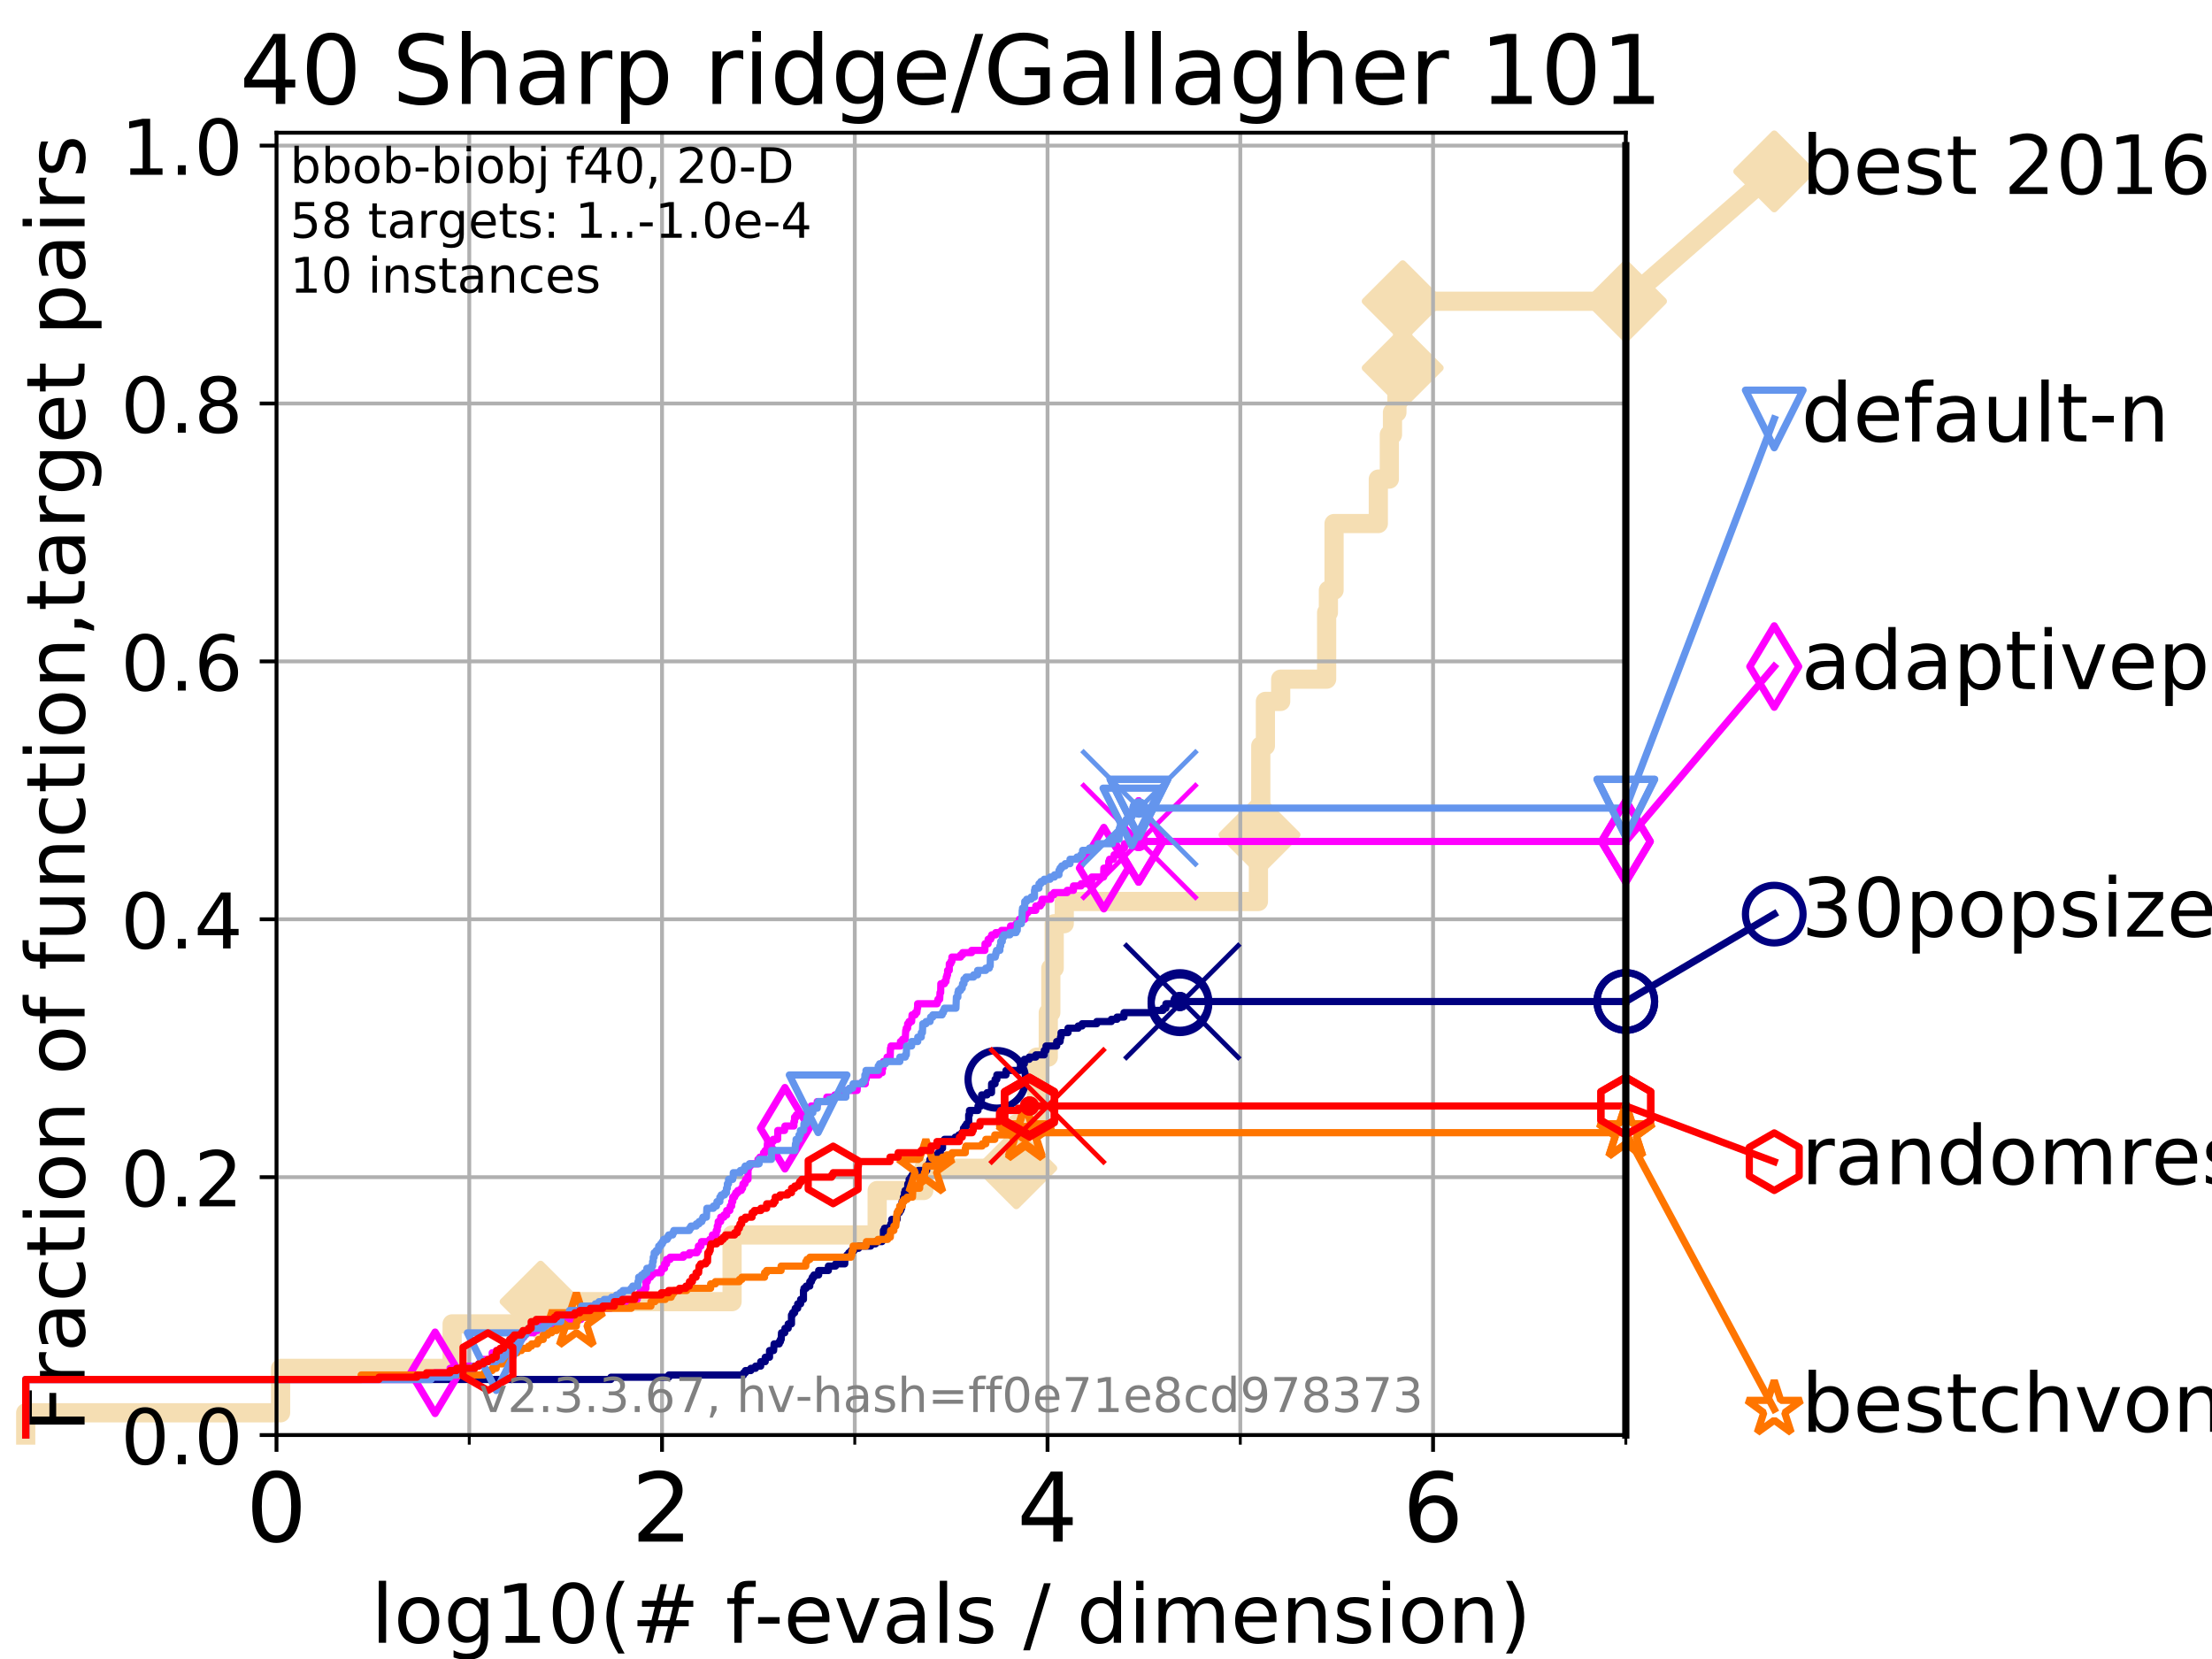 <?xml version="1.0" encoding="utf-8" standalone="no"?>
<!DOCTYPE svg PUBLIC "-//W3C//DTD SVG 1.1//EN"
  "http://www.w3.org/Graphics/SVG/1.1/DTD/svg11.dtd">
<!-- Created with matplotlib (https://matplotlib.org/) -->
<svg height="345.6pt" version="1.1" viewBox="0 0 460.8 345.6" width="460.8pt" xmlns="http://www.w3.org/2000/svg" xmlns:xlink="http://www.w3.org/1999/xlink">
 <defs>
  <style type="text/css">
*{stroke-linecap:butt;stroke-linejoin:round;}
  </style>
 </defs>
 <g id="figure_1">
  <g id="patch_1">
   <path d="M 0 345.6 
L 460.8 345.6 
L 460.8 0 
L 0 0 
z
" style="fill:#ffffff;"/>
  </g>
  <g id="axes_1">
   <g id="patch_2">
    <path d="M 57.6 298.944 
L 338.688 298.944 
L 338.688 27.648 
L 57.6 27.648 
z
" style="fill:#ffffff;"/>
   </g>
   <g id="line2d_1">
    <path d="M 5.357 298.944 
L 5.357 294.313 
L 58.451 294.313 
L 58.451 285.05 
L 94.188 285.05 
L 94.188 275.788 
L 112.619 275.788 
L 112.619 271.157 
L 152.504 271.157 
L 152.504 257.263 
L 182.731 257.263 
L 182.731 248.001 
L 192.437 248.001 
L 192.437 243.37 
L 211.713 243.37 
L 211.713 234.107 
L 215.97 234.107 
L 215.97 220.214 
L 218.375 220.214 
L 218.375 210.951 
L 218.903 210.951 
L 218.903 201.689 
L 219.609 201.689 
L 219.609 192.426 
L 221.704 192.426 
L 221.704 187.795 
L 262.151 187.795 
L 262.151 173.901 
L 262.376 173.901 
L 262.376 169.27 
L 262.642 169.27 
L 262.642 155.377 
L 263.605 155.377 
L 263.605 146.114 
L 266.791 146.114 
L 266.791 141.483 
L 276.362 141.483 
L 276.362 127.589 
L 276.73 127.589 
L 276.73 122.958 
L 277.908 122.958 
L 277.908 109.065 
L 287.131 109.065 
L 287.131 99.802 
L 289.422 99.802 
L 289.422 90.54 
L 290.079 90.54 
L 290.079 85.909 
L 291.002 85.909 
L 291.002 76.646 
L 292.208 76.646 
L 292.208 62.753 
L 338.688 62.753 
" style="fill:none;stroke:#f5deb3;stroke-linecap:square;stroke-width:4;"/>
   </g>
   <g id="line2d_2">
    <defs>
     <path d="M 0 7.778 
L 7.778 0 
L 0 -7.778 
L -7.778 0 
z
" id="mba9b42435a" style="stroke:#f5deb3;stroke-linejoin:miter;stroke-width:1.5;"/>
    </defs>
    <g>
     <use style="fill:#f5deb3;stroke:#f5deb3;stroke-linejoin:miter;stroke-width:1.5;" x="112.619" xlink:href="#mba9b42435a" y="271.157"/>
     <use style="fill:#f5deb3;stroke:#f5deb3;stroke-linejoin:miter;stroke-width:1.5;" x="211.713" xlink:href="#mba9b42435a" y="243.37"/>
     <use style="fill:#f5deb3;stroke:#f5deb3;stroke-linejoin:miter;stroke-width:1.5;" x="262.376" xlink:href="#mba9b42435a" y="173.901"/>
     <use style="fill:#f5deb3;stroke:#f5deb3;stroke-linejoin:miter;stroke-width:1.5;" x="292.208" xlink:href="#mba9b42435a" y="76.646"/>
     <use style="fill:#f5deb3;stroke:#f5deb3;stroke-linejoin:miter;stroke-width:1.5;" x="292.208" xlink:href="#mba9b42435a" y="62.753"/>
     <use style="fill:#f5deb3;stroke:#f5deb3;stroke-linejoin:miter;stroke-width:1.5;" x="338.688" xlink:href="#mba9b42435a" y="62.753"/>
    </g>
   </g>
   <g id="line2d_3">
    <path style="fill:none;stroke:#f5deb3;stroke-linecap:square;stroke-width:4;"/>
    <g/>
   </g>
   <g id="line2d_4">
    <path d="M 338.688 62.753 
L 369.608 35.706 
" style="fill:none;stroke:#f5deb3;stroke-linecap:square;stroke-width:4;"/>
    <g>
     <use style="fill:#f5deb3;stroke:#f5deb3;stroke-linejoin:miter;stroke-width:1.5;" x="338.688" xlink:href="#mba9b42435a" y="62.753"/>
     <use style="fill:#f5deb3;stroke:#f5deb3;stroke-linejoin:miter;stroke-width:1.5;" x="369.608" xlink:href="#mba9b42435a" y="35.706"/>
    </g>
   </g>
   <g id="matplotlib.axis_1">
    <g id="xtick_1">
     <g id="line2d_5">
      <path clip-path="url(#pf2e5bb0bfd)" d="M 57.6 298.944 
L 57.6 27.648 
" style="fill:none;stroke:#b0b0b0;stroke-linecap:square;stroke-width:0.8;"/>
     </g>
     <g id="line2d_6">
      <defs>
       <path d="M 0 0 
L 0 3.5 
" id="med92824c52" style="stroke:#000000;stroke-width:0.8;"/>
      </defs>
      <g>
       <use style="stroke:#000000;stroke-width:0.8;" x="57.6" xlink:href="#med92824c52" y="298.944"/>
      </g>
     </g>
     <g id="text_1">
      <!-- 0 -->
      <defs>
       <path d="M 31.781 66.406 
Q 24.172 66.406 20.328 58.906 
Q 16.5 51.422 16.5 36.375 
Q 16.5 21.391 20.328 13.891 
Q 24.172 6.391 31.781 6.391 
Q 39.453 6.391 43.281 13.891 
Q 47.125 21.391 47.125 36.375 
Q 47.125 51.422 43.281 58.906 
Q 39.453 66.406 31.781 66.406 
z
M 31.781 74.219 
Q 44.047 74.219 50.516 64.516 
Q 56.984 54.828 56.984 36.375 
Q 56.984 17.969 50.516 8.266 
Q 44.047 -1.422 31.781 -1.422 
Q 19.531 -1.422 13.062 8.266 
Q 6.594 17.969 6.594 36.375 
Q 6.594 54.828 13.062 64.516 
Q 19.531 74.219 31.781 74.219 
z
" id="DejaVuSans-48"/>
      </defs>
      <g transform="translate(51.237 321.141)scale(0.2 -0.2)">
       <use xlink:href="#DejaVuSans-48"/>
      </g>
     </g>
    </g>
    <g id="xtick_2">
     <g id="line2d_7">
      <path clip-path="url(#pf2e5bb0bfd)" d="M 137.911 298.944 
L 137.911 27.648 
" style="fill:none;stroke:#b0b0b0;stroke-linecap:square;stroke-width:0.8;"/>
     </g>
     <g id="line2d_8">
      <g>
       <use style="stroke:#000000;stroke-width:0.8;" x="137.911" xlink:href="#med92824c52" y="298.944"/>
      </g>
     </g>
     <g id="text_2">
      <!-- 2 -->
      <defs>
       <path d="M 19.188 8.297 
L 53.609 8.297 
L 53.609 0 
L 7.328 0 
L 7.328 8.297 
Q 12.938 14.109 22.625 23.891 
Q 32.328 33.688 34.812 36.531 
Q 39.547 41.844 41.422 45.531 
Q 43.312 49.219 43.312 52.781 
Q 43.312 58.594 39.234 62.25 
Q 35.156 65.922 28.609 65.922 
Q 23.969 65.922 18.812 64.312 
Q 13.672 62.703 7.812 59.422 
L 7.812 69.391 
Q 13.766 71.781 18.938 73 
Q 24.125 74.219 28.422 74.219 
Q 39.75 74.219 46.484 68.547 
Q 53.219 62.891 53.219 53.422 
Q 53.219 48.922 51.531 44.891 
Q 49.859 40.875 45.406 35.406 
Q 44.188 33.984 37.641 27.219 
Q 31.109 20.453 19.188 8.297 
z
" id="DejaVuSans-50"/>
      </defs>
      <g transform="translate(131.548 321.141)scale(0.2 -0.2)">
       <use xlink:href="#DejaVuSans-50"/>
      </g>
     </g>
    </g>
    <g id="xtick_3">
     <g id="line2d_9">
      <path clip-path="url(#pf2e5bb0bfd)" d="M 218.222 298.944 
L 218.222 27.648 
" style="fill:none;stroke:#b0b0b0;stroke-linecap:square;stroke-width:0.8;"/>
     </g>
     <g id="line2d_10">
      <g>
       <use style="stroke:#000000;stroke-width:0.8;" x="218.222" xlink:href="#med92824c52" y="298.944"/>
      </g>
     </g>
     <g id="text_3">
      <!-- 4 -->
      <defs>
       <path d="M 37.797 64.312 
L 12.891 25.391 
L 37.797 25.391 
z
M 35.203 72.906 
L 47.609 72.906 
L 47.609 25.391 
L 58.016 25.391 
L 58.016 17.188 
L 47.609 17.188 
L 47.609 0 
L 37.797 0 
L 37.797 17.188 
L 4.891 17.188 
L 4.891 26.703 
z
" id="DejaVuSans-52"/>
      </defs>
      <g transform="translate(211.859 321.141)scale(0.2 -0.2)">
       <use xlink:href="#DejaVuSans-52"/>
      </g>
     </g>
    </g>
    <g id="xtick_4">
     <g id="line2d_11">
      <path clip-path="url(#pf2e5bb0bfd)" d="M 298.533 298.944 
L 298.533 27.648 
" style="fill:none;stroke:#b0b0b0;stroke-linecap:square;stroke-width:0.8;"/>
     </g>
     <g id="line2d_12">
      <g>
       <use style="stroke:#000000;stroke-width:0.8;" x="298.533" xlink:href="#med92824c52" y="298.944"/>
      </g>
     </g>
     <g id="text_4">
      <!-- 6 -->
      <defs>
       <path d="M 33.016 40.375 
Q 26.375 40.375 22.484 35.828 
Q 18.609 31.297 18.609 23.391 
Q 18.609 15.531 22.484 10.953 
Q 26.375 6.391 33.016 6.391 
Q 39.656 6.391 43.531 10.953 
Q 47.406 15.531 47.406 23.391 
Q 47.406 31.297 43.531 35.828 
Q 39.656 40.375 33.016 40.375 
z
M 52.594 71.297 
L 52.594 62.312 
Q 48.875 64.062 45.094 64.984 
Q 41.312 65.922 37.594 65.922 
Q 27.828 65.922 22.672 59.328 
Q 17.531 52.734 16.797 39.406 
Q 19.672 43.656 24.016 45.922 
Q 28.375 48.188 33.594 48.188 
Q 44.578 48.188 50.953 41.516 
Q 57.328 34.859 57.328 23.391 
Q 57.328 12.156 50.688 5.359 
Q 44.047 -1.422 33.016 -1.422 
Q 20.359 -1.422 13.672 8.266 
Q 6.984 17.969 6.984 36.375 
Q 6.984 53.656 15.188 63.938 
Q 23.391 74.219 37.203 74.219 
Q 40.922 74.219 44.703 73.484 
Q 48.484 72.75 52.594 71.297 
z
" id="DejaVuSans-54"/>
      </defs>
      <g transform="translate(292.17 321.141)scale(0.2 -0.2)">
       <use xlink:href="#DejaVuSans-54"/>
      </g>
     </g>
    </g>
    <g id="xtick_5">
     <g id="line2d_13">
      <path clip-path="url(#pf2e5bb0bfd)" d="M 97.755 298.944 
L 97.755 27.648 
" style="fill:none;stroke:#b0b0b0;stroke-linecap:square;stroke-width:0.8;"/>
     </g>
     <g id="line2d_14">
      <defs>
       <path d="M 0 0 
L 0 2 
" id="m4cabfa6390" style="stroke:#000000;stroke-width:0.6;"/>
      </defs>
      <g>
       <use style="stroke:#000000;stroke-width:0.6;" x="97.755" xlink:href="#m4cabfa6390" y="298.944"/>
      </g>
     </g>
    </g>
    <g id="xtick_6">
     <g id="line2d_15">
      <path clip-path="url(#pf2e5bb0bfd)" d="M 178.066 298.944 
L 178.066 27.648 
" style="fill:none;stroke:#b0b0b0;stroke-linecap:square;stroke-width:0.8;"/>
     </g>
     <g id="line2d_16">
      <g>
       <use style="stroke:#000000;stroke-width:0.6;" x="178.066" xlink:href="#m4cabfa6390" y="298.944"/>
      </g>
     </g>
    </g>
    <g id="xtick_7">
     <g id="line2d_17">
      <path clip-path="url(#pf2e5bb0bfd)" d="M 258.377 298.944 
L 258.377 27.648 
" style="fill:none;stroke:#b0b0b0;stroke-linecap:square;stroke-width:0.8;"/>
     </g>
     <g id="line2d_18">
      <g>
       <use style="stroke:#000000;stroke-width:0.6;" x="258.377" xlink:href="#m4cabfa6390" y="298.944"/>
      </g>
     </g>
    </g>
    <g id="xtick_8">
     <g id="line2d_19">
      <path clip-path="url(#pf2e5bb0bfd)" d="M 338.688 298.944 
L 338.688 27.648 
" style="fill:none;stroke:#b0b0b0;stroke-linecap:square;stroke-width:0.8;"/>
     </g>
     <g id="line2d_20">
      <g>
       <use style="stroke:#000000;stroke-width:0.6;" x="338.688" xlink:href="#m4cabfa6390" y="298.944"/>
      </g>
     </g>
    </g>
    <g id="text_5">
     <!-- log10(# f-evals / dimension) -->
     <defs>
      <path d="M 9.422 75.984 
L 18.406 75.984 
L 18.406 0 
L 9.422 0 
z
" id="DejaVuSans-108"/>
      <path d="M 30.609 48.391 
Q 23.391 48.391 19.188 42.75 
Q 14.984 37.109 14.984 27.297 
Q 14.984 17.484 19.156 11.844 
Q 23.344 6.203 30.609 6.203 
Q 37.797 6.203 41.984 11.859 
Q 46.188 17.531 46.188 27.297 
Q 46.188 37.016 41.984 42.703 
Q 37.797 48.391 30.609 48.391 
z
M 30.609 56 
Q 42.328 56 49.016 48.375 
Q 55.719 40.766 55.719 27.297 
Q 55.719 13.875 49.016 6.219 
Q 42.328 -1.422 30.609 -1.422 
Q 18.844 -1.422 12.172 6.219 
Q 5.516 13.875 5.516 27.297 
Q 5.516 40.766 12.172 48.375 
Q 18.844 56 30.609 56 
z
" id="DejaVuSans-111"/>
      <path d="M 45.406 27.984 
Q 45.406 37.75 41.375 43.109 
Q 37.359 48.484 30.078 48.484 
Q 22.859 48.484 18.828 43.109 
Q 14.797 37.75 14.797 27.984 
Q 14.797 18.266 18.828 12.891 
Q 22.859 7.516 30.078 7.516 
Q 37.359 7.516 41.375 12.891 
Q 45.406 18.266 45.406 27.984 
z
M 54.391 6.781 
Q 54.391 -7.172 48.188 -13.984 
Q 42 -20.797 29.203 -20.797 
Q 24.469 -20.797 20.266 -20.094 
Q 16.062 -19.391 12.109 -17.922 
L 12.109 -9.188 
Q 16.062 -11.328 19.922 -12.344 
Q 23.781 -13.375 27.781 -13.375 
Q 36.625 -13.375 41.016 -8.766 
Q 45.406 -4.156 45.406 5.172 
L 45.406 9.625 
Q 42.625 4.781 38.281 2.391 
Q 33.938 0 27.875 0 
Q 17.828 0 11.672 7.656 
Q 5.516 15.328 5.516 27.984 
Q 5.516 40.672 11.672 48.328 
Q 17.828 56 27.875 56 
Q 33.938 56 38.281 53.609 
Q 42.625 51.219 45.406 46.391 
L 45.406 54.688 
L 54.391 54.688 
z
" id="DejaVuSans-103"/>
      <path d="M 12.406 8.297 
L 28.516 8.297 
L 28.516 63.922 
L 10.984 60.406 
L 10.984 69.391 
L 28.422 72.906 
L 38.281 72.906 
L 38.281 8.297 
L 54.391 8.297 
L 54.391 0 
L 12.406 0 
z
" id="DejaVuSans-49"/>
      <path d="M 31 75.875 
Q 24.469 64.656 21.281 53.656 
Q 18.109 42.672 18.109 31.391 
Q 18.109 20.125 21.312 9.062 
Q 24.516 -2 31 -13.188 
L 23.188 -13.188 
Q 15.875 -1.703 12.234 9.375 
Q 8.594 20.453 8.594 31.391 
Q 8.594 42.281 12.203 53.312 
Q 15.828 64.359 23.188 75.875 
z
" id="DejaVuSans-40"/>
      <path d="M 51.125 44 
L 36.922 44 
L 32.812 27.688 
L 47.125 27.688 
z
M 43.797 71.781 
L 38.719 51.516 
L 52.984 51.516 
L 58.109 71.781 
L 65.922 71.781 
L 60.891 51.516 
L 76.125 51.516 
L 76.125 44 
L 58.984 44 
L 54.984 27.688 
L 70.516 27.688 
L 70.516 20.219 
L 53.078 20.219 
L 48 0 
L 40.188 0 
L 45.219 20.219 
L 30.906 20.219 
L 25.875 0 
L 18.016 0 
L 23.094 20.219 
L 7.719 20.219 
L 7.719 27.688 
L 24.906 27.688 
L 29 44 
L 13.281 44 
L 13.281 51.516 
L 30.906 51.516 
L 35.891 71.781 
z
" id="DejaVuSans-35"/>
      <path id="DejaVuSans-32"/>
      <path d="M 37.109 75.984 
L 37.109 68.5 
L 28.516 68.5 
Q 23.688 68.5 21.797 66.547 
Q 19.922 64.594 19.922 59.516 
L 19.922 54.688 
L 34.719 54.688 
L 34.719 47.703 
L 19.922 47.703 
L 19.922 0 
L 10.891 0 
L 10.891 47.703 
L 2.297 47.703 
L 2.297 54.688 
L 10.891 54.688 
L 10.891 58.5 
Q 10.891 67.625 15.141 71.797 
Q 19.391 75.984 28.609 75.984 
z
" id="DejaVuSans-102"/>
      <path d="M 4.891 31.391 
L 31.203 31.391 
L 31.203 23.391 
L 4.891 23.391 
z
" id="DejaVuSans-45"/>
      <path d="M 56.203 29.594 
L 56.203 25.203 
L 14.891 25.203 
Q 15.484 15.922 20.484 11.062 
Q 25.484 6.203 34.422 6.203 
Q 39.594 6.203 44.453 7.469 
Q 49.312 8.734 54.109 11.281 
L 54.109 2.781 
Q 49.266 0.734 44.188 -0.344 
Q 39.109 -1.422 33.891 -1.422 
Q 20.797 -1.422 13.156 6.188 
Q 5.516 13.812 5.516 26.812 
Q 5.516 40.234 12.766 48.109 
Q 20.016 56 32.328 56 
Q 43.359 56 49.781 48.891 
Q 56.203 41.797 56.203 29.594 
z
M 47.219 32.234 
Q 47.125 39.594 43.094 43.984 
Q 39.062 48.391 32.422 48.391 
Q 24.906 48.391 20.391 44.141 
Q 15.875 39.891 15.188 32.172 
z
" id="DejaVuSans-101"/>
      <path d="M 2.984 54.688 
L 12.5 54.688 
L 29.594 8.797 
L 46.688 54.688 
L 56.203 54.688 
L 35.688 0 
L 23.484 0 
z
" id="DejaVuSans-118"/>
      <path d="M 34.281 27.484 
Q 23.391 27.484 19.188 25 
Q 14.984 22.516 14.984 16.5 
Q 14.984 11.719 18.141 8.906 
Q 21.297 6.109 26.703 6.109 
Q 34.188 6.109 38.703 11.406 
Q 43.219 16.703 43.219 25.484 
L 43.219 27.484 
z
M 52.203 31.203 
L 52.203 0 
L 43.219 0 
L 43.219 8.297 
Q 40.141 3.328 35.547 0.953 
Q 30.953 -1.422 24.312 -1.422 
Q 15.922 -1.422 10.953 3.297 
Q 6 8.016 6 15.922 
Q 6 25.141 12.172 29.828 
Q 18.359 34.516 30.609 34.516 
L 43.219 34.516 
L 43.219 35.406 
Q 43.219 41.609 39.141 45 
Q 35.062 48.391 27.688 48.391 
Q 23 48.391 18.547 47.266 
Q 14.109 46.141 10.016 43.891 
L 10.016 52.203 
Q 14.938 54.109 19.578 55.047 
Q 24.219 56 28.609 56 
Q 40.484 56 46.344 49.844 
Q 52.203 43.703 52.203 31.203 
z
" id="DejaVuSans-97"/>
      <path d="M 44.281 53.078 
L 44.281 44.578 
Q 40.484 46.531 36.375 47.5 
Q 32.281 48.484 27.875 48.484 
Q 21.188 48.484 17.844 46.438 
Q 14.5 44.391 14.5 40.281 
Q 14.5 37.156 16.891 35.375 
Q 19.281 33.594 26.516 31.984 
L 29.594 31.297 
Q 39.156 29.25 43.188 25.516 
Q 47.219 21.781 47.219 15.094 
Q 47.219 7.469 41.188 3.016 
Q 35.156 -1.422 24.609 -1.422 
Q 20.219 -1.422 15.453 -0.562 
Q 10.688 0.297 5.422 2 
L 5.422 11.281 
Q 10.406 8.688 15.234 7.391 
Q 20.062 6.109 24.812 6.109 
Q 31.156 6.109 34.562 8.281 
Q 37.984 10.453 37.984 14.406 
Q 37.984 18.062 35.516 20.016 
Q 33.062 21.969 24.703 23.781 
L 21.578 24.516 
Q 13.234 26.266 9.516 29.906 
Q 5.812 33.547 5.812 39.891 
Q 5.812 47.609 11.281 51.797 
Q 16.75 56 26.812 56 
Q 31.781 56 36.172 55.266 
Q 40.578 54.547 44.281 53.078 
z
" id="DejaVuSans-115"/>
      <path d="M 25.391 72.906 
L 33.688 72.906 
L 8.297 -9.281 
L 0 -9.281 
z
" id="DejaVuSans-47"/>
      <path d="M 45.406 46.391 
L 45.406 75.984 
L 54.391 75.984 
L 54.391 0 
L 45.406 0 
L 45.406 8.203 
Q 42.578 3.328 38.25 0.953 
Q 33.938 -1.422 27.875 -1.422 
Q 17.969 -1.422 11.734 6.484 
Q 5.516 14.406 5.516 27.297 
Q 5.516 40.188 11.734 48.094 
Q 17.969 56 27.875 56 
Q 33.938 56 38.25 53.625 
Q 42.578 51.266 45.406 46.391 
z
M 14.797 27.297 
Q 14.797 17.391 18.875 11.75 
Q 22.953 6.109 30.078 6.109 
Q 37.203 6.109 41.297 11.75 
Q 45.406 17.391 45.406 27.297 
Q 45.406 37.203 41.297 42.844 
Q 37.203 48.484 30.078 48.484 
Q 22.953 48.484 18.875 42.844 
Q 14.797 37.203 14.797 27.297 
z
" id="DejaVuSans-100"/>
      <path d="M 9.422 54.688 
L 18.406 54.688 
L 18.406 0 
L 9.422 0 
z
M 9.422 75.984 
L 18.406 75.984 
L 18.406 64.594 
L 9.422 64.594 
z
" id="DejaVuSans-105"/>
      <path d="M 52 44.188 
Q 55.375 50.25 60.062 53.125 
Q 64.75 56 71.094 56 
Q 79.641 56 84.281 50.016 
Q 88.922 44.047 88.922 33.016 
L 88.922 0 
L 79.891 0 
L 79.891 32.719 
Q 79.891 40.578 77.094 44.375 
Q 74.312 48.188 68.609 48.188 
Q 61.625 48.188 57.562 43.547 
Q 53.516 38.922 53.516 30.906 
L 53.516 0 
L 44.484 0 
L 44.484 32.719 
Q 44.484 40.625 41.703 44.406 
Q 38.922 48.188 33.109 48.188 
Q 26.219 48.188 22.156 43.531 
Q 18.109 38.875 18.109 30.906 
L 18.109 0 
L 9.078 0 
L 9.078 54.688 
L 18.109 54.688 
L 18.109 46.188 
Q 21.188 51.219 25.484 53.609 
Q 29.781 56 35.688 56 
Q 41.656 56 45.828 52.969 
Q 50 49.953 52 44.188 
z
" id="DejaVuSans-109"/>
      <path d="M 54.891 33.016 
L 54.891 0 
L 45.906 0 
L 45.906 32.719 
Q 45.906 40.484 42.875 44.328 
Q 39.844 48.188 33.797 48.188 
Q 26.516 48.188 22.312 43.547 
Q 18.109 38.922 18.109 30.906 
L 18.109 0 
L 9.078 0 
L 9.078 54.688 
L 18.109 54.688 
L 18.109 46.188 
Q 21.344 51.125 25.703 53.562 
Q 30.078 56 35.797 56 
Q 45.219 56 50.047 50.172 
Q 54.891 44.344 54.891 33.016 
z
" id="DejaVuSans-110"/>
      <path d="M 8.016 75.875 
L 15.828 75.875 
Q 23.141 64.359 26.781 53.312 
Q 30.422 42.281 30.422 31.391 
Q 30.422 20.453 26.781 9.375 
Q 23.141 -1.703 15.828 -13.188 
L 8.016 -13.188 
Q 14.5 -2 17.703 9.062 
Q 20.906 20.125 20.906 31.391 
Q 20.906 42.672 17.703 53.656 
Q 14.5 64.656 8.016 75.875 
z
" id="DejaVuSans-41"/>
     </defs>
     <g transform="translate(77.303 342.218)scale(0.17 -0.17)">
      <use xlink:href="#DejaVuSans-108"/>
      <use x="27.783" xlink:href="#DejaVuSans-111"/>
      <use x="88.965" xlink:href="#DejaVuSans-103"/>
      <use x="152.441" xlink:href="#DejaVuSans-49"/>
      <use x="216.064" xlink:href="#DejaVuSans-48"/>
      <use x="279.688" xlink:href="#DejaVuSans-40"/>
      <use x="318.701" xlink:href="#DejaVuSans-35"/>
      <use x="402.49" xlink:href="#DejaVuSans-32"/>
      <use x="434.277" xlink:href="#DejaVuSans-102"/>
      <use x="469.404" xlink:href="#DejaVuSans-45"/>
      <use x="505.488" xlink:href="#DejaVuSans-101"/>
      <use x="567.012" xlink:href="#DejaVuSans-118"/>
      <use x="626.191" xlink:href="#DejaVuSans-97"/>
      <use x="687.471" xlink:href="#DejaVuSans-108"/>
      <use x="715.254" xlink:href="#DejaVuSans-115"/>
      <use x="767.354" xlink:href="#DejaVuSans-32"/>
      <use x="799.141" xlink:href="#DejaVuSans-47"/>
      <use x="832.832" xlink:href="#DejaVuSans-32"/>
      <use x="864.619" xlink:href="#DejaVuSans-100"/>
      <use x="928.096" xlink:href="#DejaVuSans-105"/>
      <use x="955.879" xlink:href="#DejaVuSans-109"/>
      <use x="1053.291" xlink:href="#DejaVuSans-101"/>
      <use x="1114.814" xlink:href="#DejaVuSans-110"/>
      <use x="1178.193" xlink:href="#DejaVuSans-115"/>
      <use x="1230.293" xlink:href="#DejaVuSans-105"/>
      <use x="1258.076" xlink:href="#DejaVuSans-111"/>
      <use x="1319.258" xlink:href="#DejaVuSans-110"/>
      <use x="1382.637" xlink:href="#DejaVuSans-41"/>
     </g>
    </g>
   </g>
   <g id="matplotlib.axis_2">
    <g id="ytick_1">
     <g id="line2d_21">
      <path clip-path="url(#pf2e5bb0bfd)" d="M 57.6 298.944 
L 338.688 298.944 
" style="fill:none;stroke:#b0b0b0;stroke-linecap:square;stroke-width:0.8;"/>
     </g>
     <g id="line2d_22">
      <defs>
       <path d="M 0 0 
L -3.5 0 
" id="m5c5d84b57e" style="stroke:#000000;stroke-width:0.8;"/>
      </defs>
      <g>
       <use style="stroke:#000000;stroke-width:0.8;" x="57.6" xlink:href="#m5c5d84b57e" y="298.944"/>
      </g>
     </g>
     <g id="text_6">
      <!-- 0.0 -->
      <defs>
       <path d="M 10.688 12.406 
L 21 12.406 
L 21 0 
L 10.688 0 
z
" id="DejaVuSans-46"/>
      </defs>
      <g transform="translate(25.155 305.023)scale(0.16 -0.16)">
       <use xlink:href="#DejaVuSans-48"/>
       <use x="63.623" xlink:href="#DejaVuSans-46"/>
       <use x="95.41" xlink:href="#DejaVuSans-48"/>
      </g>
     </g>
    </g>
    <g id="ytick_2">
     <g id="line2d_23">
      <path clip-path="url(#pf2e5bb0bfd)" d="M 57.6 245.222 
L 338.688 245.222 
" style="fill:none;stroke:#b0b0b0;stroke-linecap:square;stroke-width:0.8;"/>
     </g>
     <g id="line2d_24">
      <g>
       <use style="stroke:#000000;stroke-width:0.8;" x="57.6" xlink:href="#m5c5d84b57e" y="245.222"/>
      </g>
     </g>
     <g id="text_7">
      <!-- 0.2 -->
      <g transform="translate(25.155 251.301)scale(0.16 -0.16)">
       <use xlink:href="#DejaVuSans-48"/>
       <use x="63.623" xlink:href="#DejaVuSans-46"/>
       <use x="95.41" xlink:href="#DejaVuSans-50"/>
      </g>
     </g>
    </g>
    <g id="ytick_3">
     <g id="line2d_25">
      <path clip-path="url(#pf2e5bb0bfd)" d="M 57.6 191.5 
L 338.688 191.5 
" style="fill:none;stroke:#b0b0b0;stroke-linecap:square;stroke-width:0.8;"/>
     </g>
     <g id="line2d_26">
      <g>
       <use style="stroke:#000000;stroke-width:0.8;" x="57.6" xlink:href="#m5c5d84b57e" y="191.5"/>
      </g>
     </g>
     <g id="text_8">
      <!-- 0.4 -->
      <g transform="translate(25.155 197.579)scale(0.16 -0.16)">
       <use xlink:href="#DejaVuSans-48"/>
       <use x="63.623" xlink:href="#DejaVuSans-46"/>
       <use x="95.41" xlink:href="#DejaVuSans-52"/>
      </g>
     </g>
    </g>
    <g id="ytick_4">
     <g id="line2d_27">
      <path clip-path="url(#pf2e5bb0bfd)" d="M 57.6 137.778 
L 338.688 137.778 
" style="fill:none;stroke:#b0b0b0;stroke-linecap:square;stroke-width:0.8;"/>
     </g>
     <g id="line2d_28">
      <g>
       <use style="stroke:#000000;stroke-width:0.8;" x="57.6" xlink:href="#m5c5d84b57e" y="137.778"/>
      </g>
     </g>
     <g id="text_9">
      <!-- 0.6 -->
      <g transform="translate(25.155 143.857)scale(0.16 -0.16)">
       <use xlink:href="#DejaVuSans-48"/>
       <use x="63.623" xlink:href="#DejaVuSans-46"/>
       <use x="95.41" xlink:href="#DejaVuSans-54"/>
      </g>
     </g>
    </g>
    <g id="ytick_5">
     <g id="line2d_29">
      <path clip-path="url(#pf2e5bb0bfd)" d="M 57.6 84.056 
L 338.688 84.056 
" style="fill:none;stroke:#b0b0b0;stroke-linecap:square;stroke-width:0.8;"/>
     </g>
     <g id="line2d_30">
      <g>
       <use style="stroke:#000000;stroke-width:0.8;" x="57.6" xlink:href="#m5c5d84b57e" y="84.056"/>
      </g>
     </g>
     <g id="text_10">
      <!-- 0.8 -->
      <defs>
       <path d="M 31.781 34.625 
Q 24.75 34.625 20.719 30.859 
Q 16.703 27.094 16.703 20.516 
Q 16.703 13.922 20.719 10.156 
Q 24.75 6.391 31.781 6.391 
Q 38.812 6.391 42.859 10.172 
Q 46.922 13.969 46.922 20.516 
Q 46.922 27.094 42.891 30.859 
Q 38.875 34.625 31.781 34.625 
z
M 21.922 38.812 
Q 15.578 40.375 12.031 44.719 
Q 8.5 49.078 8.5 55.328 
Q 8.5 64.062 14.719 69.141 
Q 20.953 74.219 31.781 74.219 
Q 42.672 74.219 48.875 69.141 
Q 55.078 64.062 55.078 55.328 
Q 55.078 49.078 51.531 44.719 
Q 48 40.375 41.703 38.812 
Q 48.828 37.156 52.797 32.312 
Q 56.781 27.484 56.781 20.516 
Q 56.781 9.906 50.312 4.234 
Q 43.844 -1.422 31.781 -1.422 
Q 19.734 -1.422 13.25 4.234 
Q 6.781 9.906 6.781 20.516 
Q 6.781 27.484 10.781 32.312 
Q 14.797 37.156 21.922 38.812 
z
M 18.312 54.391 
Q 18.312 48.734 21.844 45.562 
Q 25.391 42.391 31.781 42.391 
Q 38.141 42.391 41.719 45.562 
Q 45.312 48.734 45.312 54.391 
Q 45.312 60.062 41.719 63.234 
Q 38.141 66.406 31.781 66.406 
Q 25.391 66.406 21.844 63.234 
Q 18.312 60.062 18.312 54.391 
z
" id="DejaVuSans-56"/>
      </defs>
      <g transform="translate(25.155 90.135)scale(0.16 -0.16)">
       <use xlink:href="#DejaVuSans-48"/>
       <use x="63.623" xlink:href="#DejaVuSans-46"/>
       <use x="95.41" xlink:href="#DejaVuSans-56"/>
      </g>
     </g>
    </g>
    <g id="ytick_6">
     <g id="line2d_31">
      <path clip-path="url(#pf2e5bb0bfd)" d="M 57.6 30.334 
L 338.688 30.334 
" style="fill:none;stroke:#b0b0b0;stroke-linecap:square;stroke-width:0.8;"/>
     </g>
     <g id="line2d_32">
      <g>
       <use style="stroke:#000000;stroke-width:0.8;" x="57.6" xlink:href="#m5c5d84b57e" y="30.334"/>
      </g>
     </g>
     <g id="text_11">
      <!-- 1.0 -->
      <g transform="translate(25.155 36.413)scale(0.16 -0.16)">
       <use xlink:href="#DejaVuSans-49"/>
       <use x="63.623" xlink:href="#DejaVuSans-46"/>
       <use x="95.41" xlink:href="#DejaVuSans-48"/>
      </g>
     </g>
    </g>
    <g id="text_12">
     <!-- Fraction of function,target pairs -->
     <defs>
      <path d="M 9.812 72.906 
L 51.703 72.906 
L 51.703 64.594 
L 19.672 64.594 
L 19.672 43.109 
L 48.578 43.109 
L 48.578 34.812 
L 19.672 34.812 
L 19.672 0 
L 9.812 0 
z
" id="DejaVuSans-70"/>
      <path d="M 41.109 46.297 
Q 39.594 47.172 37.812 47.578 
Q 36.031 48 33.891 48 
Q 26.266 48 22.188 43.047 
Q 18.109 38.094 18.109 28.812 
L 18.109 0 
L 9.078 0 
L 9.078 54.688 
L 18.109 54.688 
L 18.109 46.188 
Q 20.953 51.172 25.484 53.578 
Q 30.031 56 36.531 56 
Q 37.453 56 38.578 55.875 
Q 39.703 55.766 41.062 55.516 
z
" id="DejaVuSans-114"/>
      <path d="M 48.781 52.594 
L 48.781 44.188 
Q 44.969 46.297 41.141 47.344 
Q 37.312 48.391 33.406 48.391 
Q 24.656 48.391 19.812 42.844 
Q 14.984 37.312 14.984 27.297 
Q 14.984 17.281 19.812 11.734 
Q 24.656 6.203 33.406 6.203 
Q 37.312 6.203 41.141 7.25 
Q 44.969 8.297 48.781 10.406 
L 48.781 2.094 
Q 45.016 0.344 40.984 -0.531 
Q 36.969 -1.422 32.422 -1.422 
Q 20.062 -1.422 12.781 6.344 
Q 5.516 14.109 5.516 27.297 
Q 5.516 40.672 12.859 48.328 
Q 20.219 56 33.016 56 
Q 37.156 56 41.109 55.141 
Q 45.062 54.297 48.781 52.594 
z
" id="DejaVuSans-99"/>
      <path d="M 18.312 70.219 
L 18.312 54.688 
L 36.812 54.688 
L 36.812 47.703 
L 18.312 47.703 
L 18.312 18.016 
Q 18.312 11.328 20.141 9.422 
Q 21.969 7.516 27.594 7.516 
L 36.812 7.516 
L 36.812 0 
L 27.594 0 
Q 17.188 0 13.234 3.875 
Q 9.281 7.766 9.281 18.016 
L 9.281 47.703 
L 2.688 47.703 
L 2.688 54.688 
L 9.281 54.688 
L 9.281 70.219 
z
" id="DejaVuSans-116"/>
      <path d="M 8.5 21.578 
L 8.5 54.688 
L 17.484 54.688 
L 17.484 21.922 
Q 17.484 14.156 20.5 10.266 
Q 23.531 6.391 29.594 6.391 
Q 36.859 6.391 41.078 11.031 
Q 45.312 15.672 45.312 23.688 
L 45.312 54.688 
L 54.297 54.688 
L 54.297 0 
L 45.312 0 
L 45.312 8.406 
Q 42.047 3.422 37.719 1 
Q 33.406 -1.422 27.688 -1.422 
Q 18.266 -1.422 13.375 4.438 
Q 8.5 10.297 8.5 21.578 
z
M 31.109 56 
z
" id="DejaVuSans-117"/>
      <path d="M 11.719 12.406 
L 22.016 12.406 
L 22.016 4 
L 14.016 -11.625 
L 7.719 -11.625 
L 11.719 4 
z
" id="DejaVuSans-44"/>
      <path d="M 18.109 8.203 
L 18.109 -20.797 
L 9.078 -20.797 
L 9.078 54.688 
L 18.109 54.688 
L 18.109 46.391 
Q 20.953 51.266 25.266 53.625 
Q 29.594 56 35.594 56 
Q 45.562 56 51.781 48.094 
Q 58.016 40.188 58.016 27.297 
Q 58.016 14.406 51.781 6.484 
Q 45.562 -1.422 35.594 -1.422 
Q 29.594 -1.422 25.266 0.953 
Q 20.953 3.328 18.109 8.203 
z
M 48.688 27.297 
Q 48.688 37.203 44.609 42.844 
Q 40.531 48.484 33.406 48.484 
Q 26.266 48.484 22.188 42.844 
Q 18.109 37.203 18.109 27.297 
Q 18.109 17.391 22.188 11.75 
Q 26.266 6.109 33.406 6.109 
Q 40.531 6.109 44.609 11.75 
Q 48.688 17.391 48.688 27.297 
z
" id="DejaVuSans-112"/>
     </defs>
     <g transform="translate(17.62 298.435)rotate(-90)scale(0.17 -0.17)">
      <use xlink:href="#DejaVuSans-70"/>
      <use x="57.41" xlink:href="#DejaVuSans-114"/>
      <use x="98.523" xlink:href="#DejaVuSans-97"/>
      <use x="159.803" xlink:href="#DejaVuSans-99"/>
      <use x="214.783" xlink:href="#DejaVuSans-116"/>
      <use x="253.992" xlink:href="#DejaVuSans-105"/>
      <use x="281.775" xlink:href="#DejaVuSans-111"/>
      <use x="342.957" xlink:href="#DejaVuSans-110"/>
      <use x="406.336" xlink:href="#DejaVuSans-32"/>
      <use x="438.123" xlink:href="#DejaVuSans-111"/>
      <use x="499.305" xlink:href="#DejaVuSans-102"/>
      <use x="534.51" xlink:href="#DejaVuSans-32"/>
      <use x="566.297" xlink:href="#DejaVuSans-102"/>
      <use x="601.502" xlink:href="#DejaVuSans-117"/>
      <use x="664.881" xlink:href="#DejaVuSans-110"/>
      <use x="728.26" xlink:href="#DejaVuSans-99"/>
      <use x="783.24" xlink:href="#DejaVuSans-116"/>
      <use x="822.449" xlink:href="#DejaVuSans-105"/>
      <use x="850.232" xlink:href="#DejaVuSans-111"/>
      <use x="911.414" xlink:href="#DejaVuSans-110"/>
      <use x="974.793" xlink:href="#DejaVuSans-44"/>
      <use x="1006.58" xlink:href="#DejaVuSans-116"/>
      <use x="1045.789" xlink:href="#DejaVuSans-97"/>
      <use x="1107.068" xlink:href="#DejaVuSans-114"/>
      <use x="1148.166" xlink:href="#DejaVuSans-103"/>
      <use x="1211.643" xlink:href="#DejaVuSans-101"/>
      <use x="1273.166" xlink:href="#DejaVuSans-116"/>
      <use x="1312.375" xlink:href="#DejaVuSans-32"/>
      <use x="1344.162" xlink:href="#DejaVuSans-112"/>
      <use x="1407.639" xlink:href="#DejaVuSans-97"/>
      <use x="1468.918" xlink:href="#DejaVuSans-105"/>
      <use x="1496.701" xlink:href="#DejaVuSans-114"/>
      <use x="1537.814" xlink:href="#DejaVuSans-115"/>
     </g>
    </g>
   </g>
   <g id="line2d_33">
    <defs>
     <path d="M 0 1.5 
C 0.398 1.5 0.779 1.342 1.061 1.061 
C 1.342 0.779 1.5 0.398 1.5 0 
C 1.5 -0.398 1.342 -0.779 1.061 -1.061 
C 0.779 -1.342 0.398 -1.5 0 -1.5 
C -0.398 -1.5 -0.779 -1.342 -1.061 -1.061 
C -1.342 -0.779 -1.5 -0.398 -1.5 0 
C -1.5 0.398 -1.342 0.779 -1.061 1.061 
C -0.779 1.342 -0.398 1.5 0 1.5 
z
" id="m7ac1daedd3" style="stroke:#f5deb3;"/>
    </defs>
    <g>
     <use style="fill:#f5deb3;stroke:#f5deb3;" x="292.208" xlink:href="#m7ac1daedd3" y="62.753"/>
     <use style="fill:#f5deb3;stroke:#f5deb3;" x="292.208" xlink:href="#m7ac1daedd3" y="62.753"/>
    </g>
   </g>
   <g id="line2d_34">
    <defs>
     <path d="M 0 1.5 
C 0.398 1.5 0.779 1.342 1.061 1.061 
C 1.342 0.779 1.5 0.398 1.5 0 
C 1.5 -0.398 1.342 -0.779 1.061 -1.061 
C 0.779 -1.342 0.398 -1.5 0 -1.5 
C -0.398 -1.5 -0.779 -1.342 -1.061 -1.061 
C -1.342 -0.779 -1.5 -0.398 -1.5 0 
C -1.5 0.398 -1.342 0.779 -1.061 1.061 
C -0.779 1.342 -0.398 1.5 0 1.5 
z
" id="m9c625101af" style="stroke:#000080;"/>
    </defs>
    <g>
     <use style="fill:#000080;stroke:#000080;" x="245.799" xlink:href="#m9c625101af" y="208.635"/>
     <use style="fill:#000080;stroke:#000080;" x="245.799" xlink:href="#m9c625101af" y="208.635"/>
    </g>
   </g>
   <g id="line2d_35">
    <path d="M 5.357 298.944 
L 5.357 287.366 
L 127.262 287.366 
L 127.262 286.903 
L 139.326 286.903 
L 139.326 286.44 
L 154.9 286.44 
L 154.9 285.977 
L 155.29 285.977 
L 155.29 285.514 
L 156.415 285.514 
L 156.415 285.05 
L 157.395 285.05 
L 157.395 284.587 
L 158.468 284.587 
L 158.468 283.661 
L 159.411 283.661 
L 159.411 282.735 
L 160.305 282.735 
L 160.305 281.345 
L 161.156 281.345 
L 161.261 279.956 
L 162.327 279.956 
L 162.327 279.493 
L 162.573 279.493 
L 162.573 279.03 
L 162.741 279.03 
L 162.804 277.64 
L 163.483 277.64 
L 163.518 276.714 
L 164.195 276.714 
L 164.195 275.788 
L 164.879 275.788 
L 164.879 273.935 
L 165.108 273.935 
L 165.108 273.472 
L 165.537 273.472 
L 165.537 273.009 
L 165.663 273.009 
L 165.663 272.546 
L 166.171 272.546 
L 166.171 271.62 
L 166.783 271.62 
L 166.783 270.694 
L 167.374 270.694 
L 167.374 268.841 
L 167.488 268.841 
L 167.488 268.378 
L 167.945 268.378 
L 167.945 267.915 
L 168.692 267.915 
L 168.692 266.989 
L 169.035 266.989 
L 169.035 266.526 
L 169.222 266.526 
L 169.222 266.062 
L 169.556 266.062 
L 169.556 265.599 
L 170.542 265.599 
L 170.542 264.673 
L 172.571 264.673 
L 172.571 263.747 
L 174.067 263.747 
L 174.067 263.284 
L 175.98 263.284 
L 176.016 261.894 
L 176.431 261.894 
L 176.431 261.431 
L 176.817 261.431 
L 176.817 260.968 
L 177.301 260.968 
L 177.301 260.505 
L 177.943 260.505 
L 177.943 260.042 
L 178.869 260.042 
L 178.869 259.579 
L 181.384 259.579 
L 181.384 259.116 
L 182.395 259.116 
L 182.395 258.653 
L 183.73 258.653 
L 183.73 258.189 
L 184.035 258.189 
L 184.035 256.337 
L 184.257 256.337 
L 184.257 255.874 
L 185.392 255.874 
L 185.392 255.411 
L 185.565 255.411 
L 185.565 254.948 
L 185.763 254.948 
L 185.763 254.021 
L 186.901 254.021 
L 186.914 252.632 
L 187.369 252.632 
L 187.369 252.169 
L 187.656 252.169 
L 187.656 251.706 
L 187.837 251.706 
L 187.913 250.316 
L 188.197 250.316 
L 188.197 249.39 
L 188.412 249.39 
L 188.412 248.464 
L 188.546 248.464 
L 188.546 248.001 
L 189.052 248.001 
L 189.114 246.611 
L 189.384 246.611 
L 189.386 245.685 
L 189.71 245.685 
L 189.71 245.222 
L 190.015 245.222 
L 190.015 244.759 
L 190.652 244.759 
L 190.652 244.296 
L 191.314 244.296 
L 191.314 243.833 
L 193.049 243.833 
L 193.049 242.906 
L 193.436 242.906 
L 193.436 242.443 
L 193.73 242.443 
L 193.73 241.517 
L 195.086 241.517 
L 195.086 240.591 
L 195.462 240.591 
L 195.462 240.128 
L 195.897 240.128 
L 195.897 239.201 
L 196.344 239.201 
L 196.345 237.812 
L 196.74 237.812 
L 196.74 237.349 
L 199.001 237.349 
L 199.001 236.886 
L 199.743 236.886 
L 199.743 236.423 
L 200.368 236.423 
L 200.368 235.96 
L 200.715 235.96 
L 200.715 235.033 
L 201.034 235.033 
L 201.034 234.57 
L 201.348 234.57 
L 201.348 234.107 
L 201.797 234.107 
L 201.797 232.255 
L 201.954 232.255 
L 201.958 231.328 
L 203.733 231.328 
L 203.733 230.402 
L 204.372 230.402 
L 204.383 229.013 
L 204.486 229.013 
L 204.486 228.087 
L 205.626 228.087 
L 205.626 227.623 
L 206.549 227.623 
L 206.57 225.771 
L 207.292 225.771 
L 207.292 224.845 
L 207.663 224.845 
L 207.663 223.918 
L 209.569 223.918 
L 209.569 222.992 
L 212.455 222.992 
L 212.455 222.529 
L 212.586 222.529 
L 212.586 221.603 
L 213.394 221.603 
L 213.394 220.677 
L 214.402 220.677 
L 214.402 220.214 
L 215.771 220.214 
L 215.771 219.75 
L 217.529 219.75 
L 217.529 218.824 
L 217.905 218.824 
L 217.905 217.898 
L 220.129 217.898 
L 220.129 216.972 
L 220.834 216.972 
L 220.929 216.045 
L 221.036 216.045 
L 221.036 215.119 
L 222.489 215.119 
L 222.489 214.193 
L 224.603 214.193 
L 224.603 213.73 
L 225.427 213.73 
L 225.427 213.267 
L 228.478 213.267 
L 228.478 212.804 
L 231.514 212.804 
L 231.514 212.34 
L 232.691 212.34 
L 232.691 211.877 
L 234.144 211.877 
L 234.144 210.951 
L 240.626 210.951 
L 240.626 210.488 
L 242.272 210.488 
L 242.272 210.025 
L 242.883 210.025 
L 242.883 209.099 
L 245.799 209.099 
L 245.799 208.635 
L 338.688 208.635 
L 338.688 208.635 
" style="fill:none;stroke:#000080;stroke-linecap:square;stroke-width:1.5;"/>
   </g>
   <g id="line2d_36">
    <defs>
     <path d="M 0 6 
C 1.591 6 3.117 5.368 4.243 4.243 
C 5.368 3.117 6 1.591 6 0 
C 6 -1.591 5.368 -3.117 4.243 -4.243 
C 3.117 -5.368 1.591 -6 0 -6 
C -1.591 -6 -3.117 -5.368 -4.243 -4.243 
C -5.368 -3.117 -6 -1.591 -6 0 
C -6 1.591 -5.368 3.117 -4.243 4.243 
C -3.117 5.368 -1.591 6 0 6 
z
" id="m19a4100ece" style="stroke:#000080;stroke-width:1.5;"/>
    </defs>
    <g>
     <use style="fill-opacity:0;stroke:#000080;stroke-width:1.5;" x="207.663" xlink:href="#m19a4100ece" y="224.845"/>
     <use style="fill-opacity:0;stroke:#000080;stroke-width:1.5;" x="245.799" xlink:href="#m19a4100ece" y="209.099"/>
     <use style="fill-opacity:0;stroke:#000080;stroke-width:1.5;" x="245.799" xlink:href="#m19a4100ece" y="208.635"/>
     <use style="fill-opacity:0;stroke:#000080;stroke-width:1.5;" x="338.688" xlink:href="#m19a4100ece" y="208.635"/>
    </g>
   </g>
   <g id="line2d_37">
    <path style="fill:none;stroke:#000080;stroke-linecap:square;stroke-width:1.5;"/>
    <g/>
   </g>
   <g id="line2d_38">
    <path clip-path="url(#pf2e5bb0bfd)" d="M 246.29 208.635 
" style="fill:none;stroke:#000080;stroke-linecap:square;stroke-width:1.5;"/>
    <defs>
     <path d="M -12 12 
L 12 -12 
M -12 -12 
L 12 12 
" id="m0ea042a7b9" style="stroke:#000080;"/>
    </defs>
    <g clip-path="url(#pf2e5bb0bfd)">
     <use style="fill:#000080;stroke:#000080;" x="246.29" xlink:href="#m0ea042a7b9" y="208.635"/>
    </g>
   </g>
   <g id="line2d_39">
    <defs>
     <path d="M 0 1.5 
C 0.398 1.5 0.779 1.342 1.061 1.061 
C 1.342 0.779 1.5 0.398 1.5 0 
C 1.5 -0.398 1.342 -0.779 1.061 -1.061 
C 0.779 -1.342 0.398 -1.5 0 -1.5 
C -0.398 -1.5 -0.779 -1.342 -1.061 -1.061 
C -1.342 -0.779 -1.5 -0.398 -1.5 0 
C -1.5 0.398 -1.342 0.779 -1.061 1.061 
C -0.779 1.342 -0.398 1.5 0 1.5 
z
" id="m2199312b88" style="stroke:#ff00ff;"/>
    </defs>
    <g>
     <use style="fill:#ff00ff;stroke:#ff00ff;" x="237.196" xlink:href="#m2199312b88" y="175.291"/>
     <use style="fill:#ff00ff;stroke:#ff00ff;" x="237.196" xlink:href="#m2199312b88" y="175.291"/>
    </g>
   </g>
   <g id="line2d_40">
    <path d="M 5.357 298.944 
L 5.357 287.366 
L 86.847 287.366 
L 86.847 286.903 
L 89.698 286.903 
L 89.698 286.44 
L 90.641 286.44 
L 90.641 285.977 
L 93.755 285.977 
L 93.755 285.05 
L 96.396 285.05 
L 96.396 284.587 
L 99.654 284.587 
L 99.654 284.124 
L 100.716 284.124 
L 100.716 283.198 
L 102.531 283.198 
L 102.531 281.809 
L 103.372 281.809 
L 103.372 281.345 
L 105.454 281.345 
L 105.454 280.882 
L 106.383 280.882 
L 106.383 279.956 
L 107.713 279.956 
L 107.713 279.03 
L 108.718 279.03 
L 108.718 278.567 
L 109.132 278.567 
L 109.132 278.104 
L 109.312 278.104 
L 109.312 277.64 
L 111.186 277.64 
L 111.186 277.177 
L 111.936 277.177 
L 111.936 276.714 
L 112.693 276.714 
L 112.693 276.251 
L 113.24 276.251 
L 113.24 275.788 
L 117.654 275.788 
L 117.654 275.325 
L 119.072 275.325 
L 119.072 274.862 
L 121.037 274.862 
L 121.037 274.399 
L 122.062 274.399 
L 122.062 273.472 
L 123.009 273.472 
L 123.009 273.009 
L 123.494 273.009 
L 123.494 272.546 
L 127.213 272.546 
L 127.213 272.083 
L 130.005 272.083 
L 130.005 271.62 
L 130.452 271.62 
L 130.452 270.694 
L 132.742 270.694 
L 132.742 270.231 
L 132.882 270.231 
L 132.882 269.767 
L 133.228 269.767 
L 133.228 269.304 
L 133.409 269.304 
L 133.409 268.841 
L 134.354 268.841 
L 134.354 268.378 
L 134.567 268.378 
L 134.567 266.989 
L 134.849 266.989 
L 134.849 266.526 
L 135.005 266.526 
L 135.005 266.062 
L 135.512 266.062 
L 135.512 265.599 
L 135.937 265.599 
L 135.937 265.136 
L 137.718 265.136 
L 137.718 264.673 
L 137.876 264.673 
L 137.876 264.21 
L 138.435 264.21 
L 138.435 263.284 
L 138.869 263.284 
L 138.869 262.357 
L 139.597 262.357 
L 139.597 261.894 
L 142.358 261.894 
L 142.358 261.431 
L 143.635 261.431 
L 143.635 260.968 
L 145.196 260.968 
L 145.196 260.505 
L 145.492 260.505 
L 145.492 259.579 
L 146.02 259.579 
L 146.02 259.116 
L 146.14 259.116 
L 146.14 258.653 
L 147.849 258.653 
L 147.849 258.189 
L 148.402 258.189 
L 148.402 257.263 
L 149.205 257.263 
L 149.205 256.337 
L 149.418 256.337 
L 149.418 255.411 
L 149.584 255.411 
L 149.615 254.484 
L 150.129 254.484 
L 150.129 253.558 
L 150.812 253.558 
L 150.812 253.095 
L 151.385 253.095 
L 151.385 252.169 
L 152.037 252.169 
L 152.119 251.243 
L 152.429 251.243 
L 152.429 250.316 
L 152.647 250.316 
L 152.647 249.39 
L 153.032 249.39 
L 153.032 248.927 
L 153.269 248.927 
L 153.269 248.464 
L 153.701 248.464 
L 153.701 248.001 
L 154.429 248.001 
L 154.429 247.538 
L 154.691 247.538 
L 154.781 246.611 
L 155.181 246.611 
L 155.181 246.148 
L 155.345 246.148 
L 155.345 245.685 
L 155.82 245.685 
L 155.832 243.37 
L 156.009 243.37 
L 156.009 242.906 
L 156.322 242.906 
L 156.322 242.443 
L 157.899 242.443 
L 157.899 241.517 
L 158.299 241.517 
L 158.299 241.054 
L 159.057 241.054 
L 159.057 240.128 
L 159.398 240.128 
L 159.398 239.665 
L 159.8 239.665 
L 159.858 238.275 
L 159.917 238.275 
L 159.917 237.812 
L 161.068 237.812 
L 161.068 237.349 
L 161.999 237.349 
L 162.03 235.496 
L 163.433 235.496 
L 163.514 234.57 
L 165.379 234.57 
L 165.379 233.644 
L 165.521 233.644 
L 165.521 232.718 
L 165.877 232.718 
L 165.877 232.255 
L 168.117 232.255 
L 168.117 231.792 
L 168.347 231.792 
L 168.347 230.865 
L 168.966 230.865 
L 168.966 230.402 
L 170.237 230.402 
L 170.237 229.476 
L 172.249 229.476 
L 172.249 228.55 
L 173.922 228.55 
L 173.922 228.087 
L 175.978 228.087 
L 175.978 227.16 
L 178.555 227.16 
L 178.643 225.771 
L 180.263 225.771 
L 180.263 224.845 
L 180.439 224.845 
L 180.513 223.918 
L 183.127 223.918 
L 183.127 223.455 
L 183.781 223.455 
L 183.781 222.529 
L 183.925 222.529 
L 184.012 221.14 
L 184.793 221.14 
L 184.793 220.214 
L 185.445 220.214 
L 185.502 218.361 
L 185.613 218.361 
L 185.613 217.898 
L 187.576 217.898 
L 187.576 216.972 
L 188.014 216.972 
L 188.014 216.509 
L 188.583 216.509 
L 188.676 214.656 
L 188.782 214.656 
L 188.782 214.193 
L 189.072 214.193 
L 189.072 213.267 
L 189.362 213.267 
L 189.362 212.804 
L 189.909 212.804 
L 189.997 211.414 
L 190.653 211.414 
L 190.653 210.951 
L 191.005 210.951 
L 191.1 210.025 
L 191.159 210.025 
L 191.159 209.099 
L 195.227 209.099 
L 195.227 208.635 
L 195.393 208.635 
L 195.393 208.172 
L 195.752 208.172 
L 195.822 206.783 
L 195.96 206.783 
L 195.988 204.931 
L 196.755 204.931 
L 196.755 204.467 
L 197.066 204.467 
L 197.118 203.541 
L 197.26 203.541 
L 197.26 203.078 
L 197.399 203.078 
L 197.399 202.152 
L 197.75 202.152 
L 197.754 200.762 
L 198.069 200.762 
L 198.069 200.299 
L 198.297 200.299 
L 198.297 199.373 
L 200.108 199.373 
L 200.108 198.91 
L 200.538 198.91 
L 200.538 198.447 
L 202.411 198.447 
L 202.411 197.984 
L 205.164 197.984 
L 205.198 196.594 
L 205.845 196.594 
L 205.845 195.668 
L 206.39 195.668 
L 206.39 195.205 
L 206.597 195.205 
L 206.597 194.742 
L 207.425 194.742 
L 207.425 194.279 
L 208.645 194.279 
L 208.645 193.816 
L 210.514 193.816 
L 210.514 192.889 
L 211.682 192.889 
L 211.682 192.426 
L 212.343 192.426 
L 212.343 191.5 
L 213.473 191.5 
L 213.565 190.574 
L 213.721 190.574 
L 213.721 190.111 
L 214.143 190.111 
L 214.143 189.648 
L 215.771 189.648 
L 215.775 188.721 
L 216.742 188.721 
L 216.742 188.258 
L 217.076 188.258 
L 217.076 187.332 
L 218.871 187.332 
L 218.871 186.869 
L 218.983 186.869 
L 218.983 186.406 
L 219.553 186.406 
L 219.553 185.943 
L 222.303 185.943 
L 222.303 185.479 
L 223.617 185.479 
L 223.617 184.553 
L 225.217 184.553 
L 225.217 184.09 
L 226.732 184.09 
L 226.732 183.627 
L 227.423 183.627 
L 227.423 182.701 
L 229.899 182.701 
L 229.949 180.848 
L 230.826 180.848 
L 230.826 180.385 
L 230.965 180.385 
L 230.965 179.459 
L 231.135 179.459 
L 231.135 178.996 
L 231.951 178.996 
L 231.951 178.533 
L 232.091 178.533 
L 232.091 178.07 
L 232.917 178.07 
L 232.917 177.606 
L 233.681 177.606 
L 233.681 177.143 
L 233.827 177.143 
L 233.827 176.68 
L 234.238 176.68 
L 234.238 175.754 
L 237.196 175.754 
L 237.196 175.291 
L 338.688 175.291 
L 338.688 175.291 
" style="fill:none;stroke:#ff00ff;stroke-linecap:square;stroke-width:1.5;"/>
   </g>
   <g id="line2d_41">
    <defs>
     <path d="M 0 8.485 
L 5.091 0 
L 0 -8.485 
L -5.091 0 
z
" id="mb5ee26f2f9" style="stroke:#ff00ff;stroke-linejoin:miter;stroke-width:1.5;"/>
    </defs>
    <g>
     <use style="fill-opacity:0;stroke:#ff00ff;stroke-linejoin:miter;stroke-width:1.5;" x="90.641" xlink:href="#mb5ee26f2f9" y="285.977"/>
     <use style="fill-opacity:0;stroke:#ff00ff;stroke-linejoin:miter;stroke-width:1.5;" x="163.514" xlink:href="#mb5ee26f2f9" y="235.033"/>
     <use style="fill-opacity:0;stroke:#ff00ff;stroke-linejoin:miter;stroke-width:1.5;" x="229.949" xlink:href="#mb5ee26f2f9" y="180.848"/>
     <use style="fill-opacity:0;stroke:#ff00ff;stroke-linejoin:miter;stroke-width:1.5;" x="237.196" xlink:href="#mb5ee26f2f9" y="175.291"/>
     <use style="fill-opacity:0;stroke:#ff00ff;stroke-linejoin:miter;stroke-width:1.5;" x="237.196" xlink:href="#mb5ee26f2f9" y="175.291"/>
     <use style="fill-opacity:0;stroke:#ff00ff;stroke-linejoin:miter;stroke-width:1.5;" x="338.688" xlink:href="#mb5ee26f2f9" y="175.291"/>
    </g>
   </g>
   <g id="line2d_42">
    <path style="fill:none;stroke:#ff00ff;stroke-linecap:square;stroke-width:1.5;"/>
    <g/>
   </g>
   <g id="line2d_43">
    <path clip-path="url(#pf2e5bb0bfd)" d="M 237.381 175.291 
" style="fill:none;stroke:#ff00ff;stroke-linecap:square;stroke-width:1.5;"/>
    <defs>
     <path d="M -12 12 
L 12 -12 
M -12 -12 
L 12 12 
" id="me203fe4b3f" style="stroke:#ff00ff;"/>
    </defs>
    <g clip-path="url(#pf2e5bb0bfd)">
     <use style="fill:#ff00ff;stroke:#ff00ff;" x="237.381" xlink:href="#me203fe4b3f" y="175.291"/>
    </g>
   </g>
   <g id="line2d_44">
    <defs>
     <path d="M 0 1.5 
C 0.398 1.5 0.779 1.342 1.061 1.061 
C 1.342 0.779 1.5 0.398 1.5 0 
C 1.5 -0.398 1.342 -0.779 1.061 -1.061 
C 0.779 -1.342 0.398 -1.5 0 -1.5 
C -0.398 -1.5 -0.779 -1.342 -1.061 -1.061 
C -1.342 -0.779 -1.5 -0.398 -1.5 0 
C -1.5 0.398 -1.342 0.779 -1.061 1.061 
C -0.779 1.342 -0.398 1.5 0 1.5 
z
" id="m6ffc133283" style="stroke:#ff7500;"/>
    </defs>
    <g>
     <use style="fill:#ff7500;stroke:#ff7500;" x="213.588" xlink:href="#m6ffc133283" y="235.96"/>
     <use style="fill:#ff7500;stroke:#ff7500;" x="213.588" xlink:href="#m6ffc133283" y="235.96"/>
    </g>
   </g>
   <g id="line2d_45">
    <path d="M 5.357 298.944 
L 5.357 287.366 
L 75.242 287.366 
L 75.242 286.44 
L 100.862 286.44 
L 100.862 285.977 
L 101.647 285.977 
L 101.647 285.514 
L 102.531 285.514 
L 102.531 285.05 
L 103.372 285.05 
L 103.372 284.124 
L 104.651 284.124 
L 104.651 283.661 
L 104.942 283.661 
L 104.942 282.735 
L 106.383 282.735 
L 106.383 281.809 
L 107.713 281.809 
L 107.713 281.345 
L 108.625 281.345 
L 108.625 280.882 
L 110.103 280.882 
L 110.103 280.419 
L 110.736 280.419 
L 110.736 279.956 
L 111.936 279.956 
L 111.936 279.493 
L 112.205 279.493 
L 112.205 279.03 
L 113.168 279.03 
L 113.168 278.104 
L 114.08 278.104 
L 114.08 277.64 
L 114.915 277.64 
L 114.915 277.177 
L 115.959 277.177 
L 115.959 276.714 
L 117.71 276.714 
L 117.71 276.251 
L 120.07 276.251 
L 120.07 275.325 
L 120.311 275.325 
L 120.311 274.862 
L 120.595 274.862 
L 120.595 274.399 
L 122.594 274.399 
L 122.594 273.935 
L 123.633 273.935 
L 123.633 273.472 
L 124.613 273.472 
L 124.613 273.009 
L 124.799 273.009 
L 124.799 272.546 
L 131.503 272.546 
L 131.503 272.083 
L 135.602 272.083 
L 135.602 271.157 
L 136.447 271.157 
L 136.447 270.694 
L 138.586 270.694 
L 138.586 270.231 
L 139.817 270.231 
L 139.817 269.767 
L 140.065 269.767 
L 140.065 269.304 
L 140.439 269.304 
L 140.439 268.841 
L 143.067 268.841 
L 143.067 268.378 
L 148.04 268.378 
L 148.04 267.452 
L 149.031 267.452 
L 149.031 266.989 
L 154.036 266.989 
L 154.036 266.526 
L 154.551 266.526 
L 154.551 266.062 
L 159.273 266.062 
L 159.273 265.136 
L 159.686 265.136 
L 159.686 264.673 
L 162.716 264.673 
L 162.716 263.747 
L 167.859 263.747 
L 167.859 262.821 
L 168.117 262.821 
L 168.117 262.357 
L 168.715 262.357 
L 168.715 261.894 
L 177.286 261.894 
L 177.286 261.431 
L 177.444 261.431 
L 177.537 260.505 
L 177.712 260.505 
L 177.712 259.579 
L 180.422 259.579 
L 180.491 258.653 
L 182.895 258.653 
L 182.895 258.189 
L 184.918 258.189 
L 184.918 257.726 
L 185.47 257.726 
L 185.539 256.337 
L 186.21 256.337 
L 186.21 255.411 
L 186.607 255.411 
L 186.71 254.484 
L 186.726 254.484 
L 186.795 253.095 
L 186.863 253.095 
L 186.863 252.632 
L 187.088 252.632 
L 187.088 252.169 
L 187.425 252.169 
L 187.425 251.243 
L 187.976 251.243 
L 187.976 250.316 
L 188.324 250.316 
L 188.324 249.853 
L 188.967 249.853 
L 188.967 249.39 
L 190.091 249.39 
L 190.177 247.538 
L 191.58 247.538 
L 191.65 245.685 
L 191.746 245.685 
L 191.746 245.222 
L 192.575 245.222 
L 192.575 244.296 
L 192.767 244.296 
L 192.871 242.906 
L 195.518 242.906 
L 195.518 242.443 
L 195.631 242.443 
L 195.631 241.98 
L 196.324 241.98 
L 196.324 241.054 
L 197.222 241.054 
L 197.222 240.591 
L 198.34 240.591 
L 198.34 240.128 
L 201.096 240.128 
L 201.096 239.201 
L 201.218 239.201 
L 201.218 238.738 
L 204.606 238.738 
L 204.606 238.275 
L 205.364 238.275 
L 205.364 237.349 
L 207.231 237.349 
L 207.231 236.423 
L 213.588 236.423 
L 213.588 235.96 
L 338.688 235.96 
L 338.688 235.96 
" style="fill:none;stroke:#ff7500;stroke-linecap:square;stroke-width:1.5;"/>
   </g>
   <g id="line2d_46">
    <defs>
     <path d="M 0 -6 
L -1.347 -1.854 
L -5.706 -1.854 
L -2.18 0.708 
L -3.527 4.854 
L -0 2.292 
L 3.527 4.854 
L 2.18 0.708 
L 5.706 -1.854 
L 1.347 -1.854 
z
" id="mf0edc68e5b" style="stroke:#ff7500;stroke-linejoin:bevel;stroke-width:1.5;"/>
    </defs>
    <g>
     <use style="fill-opacity:0;stroke:#ff7500;stroke-linejoin:bevel;stroke-width:1.5;" x="120.07" xlink:href="#mf0edc68e5b" y="275.325"/>
     <use style="fill-opacity:0;stroke:#ff7500;stroke-linejoin:bevel;stroke-width:1.5;" x="192.871" xlink:href="#mf0edc68e5b" y="243.37"/>
     <use style="fill-opacity:0;stroke:#ff7500;stroke-linejoin:bevel;stroke-width:1.5;" x="213.588" xlink:href="#mf0edc68e5b" y="236.423"/>
     <use style="fill-opacity:0;stroke:#ff7500;stroke-linejoin:bevel;stroke-width:1.5;" x="213.588" xlink:href="#mf0edc68e5b" y="235.96"/>
     <use style="fill-opacity:0;stroke:#ff7500;stroke-linejoin:bevel;stroke-width:1.5;" x="338.688" xlink:href="#mf0edc68e5b" y="235.96"/>
    </g>
   </g>
   <g id="line2d_47">
    <path style="fill:none;stroke:#ff7500;stroke-linecap:square;stroke-width:1.5;"/>
    <g/>
   </g>
   <g id="line2d_48">
    <defs>
     <path d="M 0 1.5 
C 0.398 1.5 0.779 1.342 1.061 1.061 
C 1.342 0.779 1.5 0.398 1.5 0 
C 1.5 -0.398 1.342 -0.779 1.061 -1.061 
C 0.779 -1.342 0.398 -1.5 0 -1.5 
C -0.398 -1.5 -0.779 -1.342 -1.061 -1.061 
C -1.342 -0.779 -1.5 -0.398 -1.5 0 
C -1.5 0.398 -1.342 0.779 -1.061 1.061 
C -0.779 1.342 -0.398 1.5 0 1.5 
z
" id="m7457a5db05" style="stroke:#6495ed;"/>
    </defs>
    <g>
     <use style="fill:#6495ed;stroke:#6495ed;" x="237.276" xlink:href="#m7457a5db05" y="168.344"/>
     <use style="fill:#6495ed;stroke:#6495ed;" x="237.276" xlink:href="#m7457a5db05" y="168.344"/>
    </g>
   </g>
   <g id="line2d_49">
    <path d="M 5.357 298.944 
L 5.357 287.366 
L 89.836 287.366 
L 89.836 286.903 
L 93.755 286.903 
L 93.755 286.44 
L 95.125 286.44 
L 95.125 285.977 
L 96.396 285.977 
L 96.396 285.05 
L 98.689 285.05 
L 98.689 284.587 
L 99.732 284.587 
L 99.732 284.124 
L 100.716 284.124 
L 100.716 283.661 
L 103.372 283.661 
L 103.372 283.198 
L 104.533 283.198 
L 104.533 282.735 
L 104.942 282.735 
L 104.942 282.272 
L 105.454 282.272 
L 105.454 281.809 
L 105.677 281.809 
L 105.677 281.345 
L 106.383 281.345 
L 106.383 280.882 
L 107.06 280.882 
L 107.06 280.419 
L 107.713 280.419 
L 107.713 279.956 
L 107.909 279.956 
L 107.909 279.493 
L 108.054 279.493 
L 108.054 279.03 
L 108.342 279.03 
L 108.342 278.104 
L 109.536 278.104 
L 109.536 277.64 
L 109.756 277.64 
L 109.756 277.177 
L 110.103 277.177 
L 110.103 276.714 
L 113.168 276.714 
L 113.168 276.251 
L 113.735 276.251 
L 113.735 275.788 
L 114.486 275.788 
L 114.486 275.325 
L 116.827 275.325 
L 116.914 273.935 
L 118.55 273.935 
L 118.629 273.009 
L 121.151 273.009 
L 121.151 272.083 
L 124.005 272.083 
L 124.005 271.62 
L 124.781 271.62 
L 124.781 271.157 
L 125.858 271.157 
L 125.858 270.694 
L 127.421 270.694 
L 127.421 270.231 
L 128.426 270.231 
L 128.426 269.767 
L 129.19 269.767 
L 129.19 269.304 
L 129.756 269.304 
L 129.756 268.841 
L 131.452 268.841 
L 131.452 268.378 
L 131.802 268.378 
L 131.802 267.915 
L 132.894 267.915 
L 132.894 266.989 
L 133.044 266.989 
L 133.044 266.062 
L 133.645 266.062 
L 133.645 265.599 
L 134.204 265.599 
L 134.204 265.136 
L 134.756 265.136 
L 134.756 264.21 
L 135.691 264.21 
L 135.691 263.747 
L 135.947 263.747 
L 135.947 262.821 
L 136.083 262.821 
L 136.083 261.894 
L 136.276 261.894 
L 136.276 260.968 
L 136.711 260.968 
L 136.711 260.505 
L 137.181 260.505 
L 137.217 259.579 
L 137.638 259.579 
L 137.638 259.116 
L 137.98 259.116 
L 137.98 258.653 
L 138.239 258.653 
L 138.239 258.189 
L 138.993 258.189 
L 138.993 257.726 
L 139.285 257.726 
L 139.285 257.263 
L 140.135 257.263 
L 140.135 256.8 
L 140.363 256.8 
L 140.363 256.337 
L 143.622 256.337 
L 143.622 255.874 
L 143.934 255.874 
L 143.934 255.411 
L 145.046 255.411 
L 145.046 254.948 
L 145.627 254.948 
L 145.627 254.484 
L 146.211 254.484 
L 146.211 254.021 
L 146.421 254.021 
L 146.421 253.558 
L 147.165 253.558 
L 147.252 251.706 
L 148.616 251.706 
L 148.616 251.243 
L 149.246 251.243 
L 149.355 250.316 
L 149.955 250.316 
L 149.955 249.39 
L 150.233 249.39 
L 150.233 248.927 
L 150.941 248.927 
L 150.941 248.464 
L 151.341 248.464 
L 151.341 247.538 
L 151.522 247.538 
L 151.522 246.611 
L 151.768 246.611 
L 151.768 245.685 
L 152.632 245.685 
L 152.632 245.222 
L 152.744 245.222 
L 152.752 244.296 
L 154.222 244.296 
L 154.222 243.833 
L 154.998 243.833 
L 154.998 243.37 
L 155.229 243.37 
L 155.229 242.906 
L 156.099 242.906 
L 156.099 242.443 
L 158.138 242.443 
L 158.138 241.517 
L 160.706 241.517 
L 160.708 239.665 
L 165.621 239.665 
L 165.708 238.275 
L 165.84 238.275 
L 165.84 237.349 
L 166.446 237.349 
L 166.446 236.423 
L 166.741 236.423 
L 166.741 235.496 
L 167.411 235.496 
L 167.48 234.107 
L 168.004 234.107 
L 168.11 232.718 
L 168.831 232.718 
L 168.831 231.792 
L 169.339 231.792 
L 169.339 230.865 
L 170.252 230.865 
L 170.252 229.939 
L 170.429 229.939 
L 170.429 229.476 
L 172.715 229.476 
L 172.715 229.013 
L 173.651 229.013 
L 173.651 228.55 
L 176.209 228.55 
L 176.223 227.16 
L 176.924 227.16 
L 176.924 226.697 
L 177.603 226.697 
L 177.71 225.771 
L 179.627 225.771 
L 179.627 225.308 
L 180.043 225.308 
L 180.043 224.845 
L 180.168 224.845 
L 180.168 223.918 
L 180.398 223.918 
L 180.398 222.992 
L 182.952 222.992 
L 182.952 222.066 
L 183.233 222.066 
L 183.233 221.603 
L 184.465 221.603 
L 184.465 221.14 
L 187.456 221.14 
L 187.456 220.214 
L 188.581 220.214 
L 188.581 219.75 
L 188.804 219.75 
L 188.857 217.898 
L 189.905 217.898 
L 189.905 216.972 
L 191.186 216.972 
L 191.186 216.045 
L 191.92 216.045 
L 191.92 215.119 
L 192.161 215.119 
L 192.231 213.267 
L 192.909 213.267 
L 192.909 212.804 
L 193.751 212.804 
L 193.858 211.877 
L 194.317 211.877 
L 194.317 211.414 
L 196.269 211.414 
L 196.269 210.951 
L 196.522 210.951 
L 196.522 210.488 
L 196.722 210.488 
L 196.722 210.025 
L 199.142 210.025 
L 199.235 207.709 
L 199.539 207.709 
L 199.539 206.783 
L 199.651 206.783 
L 199.651 206.32 
L 200.12 206.32 
L 200.12 205.857 
L 200.455 205.857 
L 200.509 204.931 
L 200.809 204.931 
L 200.809 204.004 
L 201.229 204.004 
L 201.229 203.541 
L 202.818 203.541 
L 202.818 203.078 
L 203.652 203.078 
L 203.652 202.152 
L 205.347 202.152 
L 205.347 201.689 
L 206.086 201.689 
L 206.086 201.226 
L 206.275 201.226 
L 206.315 199.373 
L 207.338 199.373 
L 207.338 198.91 
L 207.458 198.91 
L 207.458 198.447 
L 207.59 198.447 
L 207.59 197.984 
L 208.289 197.984 
L 208.296 197.057 
L 208.461 197.057 
L 208.461 196.131 
L 208.797 196.131 
L 208.797 195.205 
L 209.107 195.205 
L 209.107 194.742 
L 210.393 194.742 
L 210.393 194.279 
L 211.67 194.279 
L 211.67 193.816 
L 211.916 193.816 
L 211.944 192.426 
L 212.774 192.426 
L 212.872 191.5 
L 212.886 191.5 
L 212.948 189.648 
L 213.009 189.648 
L 213.009 189.184 
L 213.468 189.184 
L 213.47 187.795 
L 213.877 187.795 
L 213.877 187.332 
L 214.819 187.332 
L 214.819 186.869 
L 215.496 186.869 
L 215.506 185.479 
L 215.611 185.479 
L 215.611 185.016 
L 216.438 185.016 
L 216.438 184.09 
L 216.838 184.09 
L 216.838 183.627 
L 217.523 183.627 
L 217.523 183.164 
L 218.757 183.164 
L 218.757 182.701 
L 219.673 182.701 
L 219.673 182.238 
L 220.602 182.238 
L 220.602 181.311 
L 220.825 181.311 
L 220.825 180.848 
L 221.175 180.848 
L 221.175 180.385 
L 221.895 180.385 
L 221.895 179.922 
L 222.902 179.922 
L 222.902 178.996 
L 224.357 178.996 
L 224.357 178.533 
L 225.148 178.533 
L 225.148 178.07 
L 225.512 178.07 
L 225.519 177.143 
L 226.941 177.143 
L 226.941 176.68 
L 228.633 176.68 
L 228.674 175.754 
L 231.738 175.754 
L 231.738 174.828 
L 233.133 174.828 
L 233.192 172.512 
L 233.358 172.512 
L 233.358 172.049 
L 233.68 172.049 
L 233.68 171.586 
L 234.369 171.586 
L 234.369 171.123 
L 234.63 171.123 
L 234.63 170.66 
L 235.182 170.66 
L 235.182 170.196 
L 235.788 170.196 
L 235.788 169.27 
L 237.276 169.27 
L 237.276 168.344 
L 338.688 168.344 
L 338.688 168.344 
" style="fill:none;stroke:#6495ed;stroke-linecap:square;stroke-width:1.5;"/>
   </g>
   <g id="line2d_50">
    <defs>
     <path d="M -0 6 
L 6 -6 
L -6 -6 
z
" id="m7bc4b16fd4" style="stroke:#6495ed;stroke-linejoin:miter;stroke-width:1.5;"/>
    </defs>
    <g>
     <use style="fill-opacity:0;stroke:#6495ed;stroke-linejoin:miter;stroke-width:1.5;" x="103.372" xlink:href="#m7bc4b16fd4" y="283.661"/>
     <use style="fill-opacity:0;stroke:#6495ed;stroke-linejoin:miter;stroke-width:1.5;" x="170.429" xlink:href="#m7bc4b16fd4" y="229.939"/>
     <use style="fill-opacity:0;stroke:#6495ed;stroke-linejoin:miter;stroke-width:1.5;" x="235.788" xlink:href="#m7bc4b16fd4" y="170.196"/>
     <use style="fill-opacity:0;stroke:#6495ed;stroke-linejoin:miter;stroke-width:1.5;" x="237.276" xlink:href="#m7bc4b16fd4" y="168.344"/>
     <use style="fill-opacity:0;stroke:#6495ed;stroke-linejoin:miter;stroke-width:1.5;" x="237.276" xlink:href="#m7bc4b16fd4" y="168.344"/>
     <use style="fill-opacity:0;stroke:#6495ed;stroke-linejoin:miter;stroke-width:1.5;" x="338.688" xlink:href="#m7bc4b16fd4" y="168.344"/>
    </g>
   </g>
   <g id="line2d_51">
    <path style="fill:none;stroke:#6495ed;stroke-linecap:square;stroke-width:1.5;"/>
    <g/>
   </g>
   <g id="line2d_52">
    <path clip-path="url(#pf2e5bb0bfd)" d="M 237.381 168.344 
" style="fill:none;stroke:#6495ed;stroke-linecap:square;stroke-width:1.5;"/>
    <defs>
     <path d="M -12 12 
L 12 -12 
M -12 -12 
L 12 12 
" id="m1dd4ca2838" style="stroke:#6495ed;"/>
    </defs>
    <g clip-path="url(#pf2e5bb0bfd)">
     <use style="fill:#6495ed;stroke:#6495ed;" x="237.381" xlink:href="#m1dd4ca2838" y="168.344"/>
    </g>
   </g>
   <g id="line2d_53">
    <defs>
     <path d="M 0 1.5 
C 0.398 1.5 0.779 1.342 1.061 1.061 
C 1.342 0.779 1.5 0.398 1.5 0 
C 1.5 -0.398 1.342 -0.779 1.061 -1.061 
C 0.779 -1.342 0.398 -1.5 0 -1.5 
C -0.398 -1.5 -0.779 -1.342 -1.061 -1.061 
C -1.342 -0.779 -1.5 -0.398 -1.5 0 
C -1.5 0.398 -1.342 0.779 -1.061 1.061 
C -0.779 1.342 -0.398 1.5 0 1.5 
z
" id="mbd83e1a353" style="stroke:#ff0000;"/>
    </defs>
    <g>
     <use style="fill:#ff0000;stroke:#ff0000;" x="214.464" xlink:href="#mbd83e1a353" y="230.402"/>
     <use style="fill:#ff0000;stroke:#ff0000;" x="214.464" xlink:href="#mbd83e1a353" y="230.402"/>
    </g>
   </g>
   <g id="line2d_54">
    <path d="M 5.357 298.944 
L 5.357 287.366 
L 78.942 287.366 
L 78.942 286.903 
L 86.847 286.903 
L 86.847 286.44 
L 88.847 286.44 
L 88.847 285.977 
L 93.755 285.977 
L 93.755 285.514 
L 95.125 285.514 
L 95.125 285.05 
L 98.935 285.05 
L 98.935 284.587 
L 99.732 284.587 
L 99.732 284.124 
L 100.716 284.124 
L 100.716 283.661 
L 101.647 283.661 
L 101.647 283.198 
L 102.531 283.198 
L 102.531 282.735 
L 103.372 282.735 
L 103.372 281.809 
L 103.498 281.809 
L 103.498 281.345 
L 104.175 281.345 
L 104.175 280.882 
L 104.942 280.882 
L 104.942 279.956 
L 105.952 279.956 
L 105.952 279.493 
L 106.169 279.493 
L 106.169 279.03 
L 106.699 279.03 
L 106.699 278.567 
L 107.111 278.567 
L 107.111 278.104 
L 108.625 278.104 
L 108.625 277.64 
L 108.949 277.64 
L 108.949 277.177 
L 110.103 277.177 
L 110.103 276.714 
L 110.653 276.714 
L 110.653 275.325 
L 111.703 275.325 
L 111.703 274.862 
L 115.492 274.862 
L 115.492 274.399 
L 115.989 274.399 
L 115.989 273.935 
L 119.752 273.935 
L 119.752 273.472 
L 120.783 273.472 
L 120.783 273.009 
L 122.968 273.009 
L 122.968 272.546 
L 125.577 272.546 
L 125.577 272.083 
L 127.97 272.083 
L 127.97 271.157 
L 129.644 271.157 
L 129.644 270.694 
L 132.242 270.694 
L 132.242 269.767 
L 137.78 269.767 
L 137.78 269.304 
L 139.277 269.304 
L 139.277 268.841 
L 141.542 268.841 
L 141.542 268.378 
L 142.871 268.378 
L 142.871 267.915 
L 143.578 267.915 
L 143.622 266.989 
L 144.258 266.989 
L 144.258 266.062 
L 145.005 266.062 
L 145.005 265.136 
L 145.542 265.136 
L 145.627 263.747 
L 145.949 263.747 
L 145.949 263.284 
L 147.026 263.284 
L 147.026 262.821 
L 147.394 262.821 
L 147.444 260.968 
L 147.75 260.968 
L 147.75 260.505 
L 147.947 260.505 
L 147.986 259.579 
L 148.118 259.579 
L 148.118 259.116 
L 149.296 259.116 
L 149.296 258.653 
L 150.177 258.653 
L 150.177 258.189 
L 150.658 258.189 
L 150.658 257.726 
L 151.122 257.726 
L 151.122 257.263 
L 153.047 257.263 
L 153.047 256.8 
L 153.605 256.8 
L 153.652 255.874 
L 154.022 255.874 
L 154.022 255.411 
L 154.16 255.411 
L 154.16 254.948 
L 154.51 254.948 
L 154.51 254.021 
L 155.258 254.021 
L 155.258 253.558 
L 156.664 253.558 
L 156.664 252.632 
L 157.148 252.632 
L 157.148 252.169 
L 158.511 252.169 
L 158.511 251.706 
L 159.703 251.706 
L 159.703 250.779 
L 161.165 250.779 
L 161.165 250.316 
L 161.49 250.316 
L 161.49 249.39 
L 162.492 249.39 
L 162.492 248.927 
L 164.09 248.927 
L 164.09 248.464 
L 164.892 248.464 
L 164.892 247.538 
L 165.555 247.538 
L 165.555 247.075 
L 166.36 247.075 
L 166.36 246.611 
L 166.593 246.611 
L 166.593 246.148 
L 166.999 246.148 
L 166.999 245.685 
L 168.338 245.685 
L 168.338 245.222 
L 173.252 245.222 
L 173.252 244.759 
L 173.558 244.759 
L 173.558 244.296 
L 178.618 244.296 
L 178.7 242.906 
L 178.833 242.906 
L 178.833 241.98 
L 185.403 241.98 
L 185.403 241.054 
L 187.099 241.054 
L 187.099 240.128 
L 191.881 240.128 
L 191.881 239.665 
L 193.967 239.665 
L 193.967 238.738 
L 195.175 238.738 
L 195.175 237.812 
L 199.858 237.812 
L 199.858 236.886 
L 200.454 236.886 
L 200.454 235.96 
L 202.524 235.96 
L 202.524 235.496 
L 202.739 235.496 
L 202.739 234.57 
L 204.15 234.57 
L 204.15 233.644 
L 208.172 233.644 
L 208.219 231.792 
L 208.456 231.792 
L 208.456 231.328 
L 212.096 231.328 
L 212.096 230.865 
L 214.464 230.865 
L 214.464 230.402 
L 338.688 230.402 
L 338.688 230.402 
" style="fill:none;stroke:#ff0000;stroke-linecap:square;stroke-width:1.5;"/>
   </g>
   <g id="line2d_55">
    <defs>
     <path d="M 0 -6 
L -5.196 -3 
L -5.196 3 
L -0 6 
L 5.196 3 
L 5.196 -3 
z
" id="md1a65163f9" style="stroke:#ff0000;stroke-linejoin:miter;stroke-width:1.5;"/>
    </defs>
    <g>
     <use style="fill-opacity:0;stroke:#ff0000;stroke-linejoin:miter;stroke-width:1.5;" x="101.647" xlink:href="#md1a65163f9" y="283.661"/>
     <use style="fill-opacity:0;stroke:#ff0000;stroke-linejoin:miter;stroke-width:1.5;" x="173.558" xlink:href="#md1a65163f9" y="244.759"/>
     <use style="fill-opacity:0;stroke:#ff0000;stroke-linejoin:miter;stroke-width:1.5;" x="214.464" xlink:href="#md1a65163f9" y="230.865"/>
     <use style="fill-opacity:0;stroke:#ff0000;stroke-linejoin:miter;stroke-width:1.5;" x="214.464" xlink:href="#md1a65163f9" y="230.402"/>
     <use style="fill-opacity:0;stroke:#ff0000;stroke-linejoin:miter;stroke-width:1.5;" x="214.464" xlink:href="#md1a65163f9" y="230.402"/>
     <use style="fill-opacity:0;stroke:#ff0000;stroke-linejoin:miter;stroke-width:1.5;" x="338.688" xlink:href="#md1a65163f9" y="230.402"/>
    </g>
   </g>
   <g id="line2d_56">
    <path style="fill:none;stroke:#ff0000;stroke-linecap:square;stroke-width:1.5;"/>
    <g/>
   </g>
   <g id="line2d_57">
    <path clip-path="url(#pf2e5bb0bfd)" d="M 218.222 230.402 
" style="fill:none;stroke:#ff0000;stroke-linecap:square;stroke-width:1.5;"/>
    <defs>
     <path d="M -12 12 
L 12 -12 
M -12 -12 
L 12 12 
" id="m5e8c11d970" style="stroke:#ff0000;"/>
    </defs>
    <g clip-path="url(#pf2e5bb0bfd)">
     <use style="fill:#ff0000;stroke:#ff0000;" x="218.222" xlink:href="#m5e8c11d970" y="230.402"/>
    </g>
   </g>
   <g id="line2d_58">
    <path d="M 338.688 235.96 
L 369.608 293.572 
" style="fill:none;stroke:#ff7500;stroke-linecap:square;stroke-width:1.5;"/>
    <g>
     <use style="fill-opacity:0;stroke:#ff7500;stroke-linejoin:bevel;stroke-width:1.5;" x="338.688" xlink:href="#mf0edc68e5b" y="235.96"/>
     <use style="fill-opacity:0;stroke:#ff7500;stroke-linejoin:bevel;stroke-width:1.5;" x="369.608" xlink:href="#mf0edc68e5b" y="293.572"/>
    </g>
   </g>
   <g id="line2d_59">
    <path d="M 338.688 230.402 
L 369.608 241.999 
" style="fill:none;stroke:#ff0000;stroke-linecap:square;stroke-width:1.5;"/>
    <g>
     <use style="fill-opacity:0;stroke:#ff0000;stroke-linejoin:miter;stroke-width:1.5;" x="338.688" xlink:href="#md1a65163f9" y="230.402"/>
     <use style="fill-opacity:0;stroke:#ff0000;stroke-linejoin:miter;stroke-width:1.5;" x="369.608" xlink:href="#md1a65163f9" y="241.999"/>
    </g>
   </g>
   <g id="line2d_60">
    <path d="M 338.688 208.635 
L 369.608 190.426 
" style="fill:none;stroke:#000080;stroke-linecap:square;stroke-width:1.5;"/>
    <g>
     <use style="fill-opacity:0;stroke:#000080;stroke-width:1.5;" x="338.688" xlink:href="#m19a4100ece" y="208.635"/>
     <use style="fill-opacity:0;stroke:#000080;stroke-width:1.5;" x="369.608" xlink:href="#m19a4100ece" y="190.426"/>
    </g>
   </g>
   <g id="line2d_61">
    <path d="M 338.688 175.291 
L 369.608 138.852 
" style="fill:none;stroke:#ff00ff;stroke-linecap:square;stroke-width:1.5;"/>
    <g>
     <use style="fill-opacity:0;stroke:#ff00ff;stroke-linejoin:miter;stroke-width:1.5;" x="338.688" xlink:href="#mb5ee26f2f9" y="175.291"/>
     <use style="fill-opacity:0;stroke:#ff00ff;stroke-linejoin:miter;stroke-width:1.5;" x="369.608" xlink:href="#mb5ee26f2f9" y="138.852"/>
    </g>
   </g>
   <g id="line2d_62">
    <path d="M 338.688 168.344 
L 369.608 87.279 
" style="fill:none;stroke:#6495ed;stroke-linecap:square;stroke-width:1.5;"/>
    <g>
     <use style="fill-opacity:0;stroke:#6495ed;stroke-linejoin:miter;stroke-width:1.5;" x="338.688" xlink:href="#m7bc4b16fd4" y="168.344"/>
     <use style="fill-opacity:0;stroke:#6495ed;stroke-linejoin:miter;stroke-width:1.5;" x="369.608" xlink:href="#m7bc4b16fd4" y="87.279"/>
    </g>
   </g>
   <g id="line2d_63">
    <path d="M 338.688 298.944 
L 338.688 30.334 
" style="fill:none;stroke:#000000;stroke-linecap:square;stroke-width:1.5;"/>
   </g>
   <g id="patch_3">
    <path d="M 57.6 298.944 
L 57.6 27.648 
" style="fill:none;stroke:#000000;stroke-linecap:square;stroke-linejoin:miter;stroke-width:0.8;"/>
   </g>
   <g id="patch_4">
    <path d="M 338.688 298.944 
L 338.688 27.648 
" style="fill:none;stroke:#000000;stroke-linecap:square;stroke-linejoin:miter;stroke-width:0.8;"/>
   </g>
   <g id="patch_5">
    <path d="M 57.6 298.944 
L 338.688 298.944 
" style="fill:none;stroke:#000000;stroke-linecap:square;stroke-linejoin:miter;stroke-width:0.8;"/>
   </g>
   <g id="patch_6">
    <path d="M 57.6 27.648 
L 338.688 27.648 
" style="fill:none;stroke:#000000;stroke-linecap:square;stroke-linejoin:miter;stroke-width:0.8;"/>
   </g>
   <g id="text_13">
    <!-- bestchvon -->
    <defs>
     <path d="M 48.688 27.297 
Q 48.688 37.203 44.609 42.844 
Q 40.531 48.484 33.406 48.484 
Q 26.266 48.484 22.188 42.844 
Q 18.109 37.203 18.109 27.297 
Q 18.109 17.391 22.188 11.75 
Q 26.266 6.109 33.406 6.109 
Q 40.531 6.109 44.609 11.75 
Q 48.688 17.391 48.688 27.297 
z
M 18.109 46.391 
Q 20.953 51.266 25.266 53.625 
Q 29.594 56 35.594 56 
Q 45.562 56 51.781 48.094 
Q 58.016 40.188 58.016 27.297 
Q 58.016 14.406 51.781 6.484 
Q 45.562 -1.422 35.594 -1.422 
Q 29.594 -1.422 25.266 0.953 
Q 20.953 3.328 18.109 8.203 
L 18.109 0 
L 9.078 0 
L 9.078 75.984 
L 18.109 75.984 
z
" id="DejaVuSans-98"/>
     <path d="M 54.891 33.016 
L 54.891 0 
L 45.906 0 
L 45.906 32.719 
Q 45.906 40.484 42.875 44.328 
Q 39.844 48.188 33.797 48.188 
Q 26.516 48.188 22.312 43.547 
Q 18.109 38.922 18.109 30.906 
L 18.109 0 
L 9.078 0 
L 9.078 75.984 
L 18.109 75.984 
L 18.109 46.188 
Q 21.344 51.125 25.703 53.562 
Q 30.078 56 35.797 56 
Q 45.219 56 50.047 50.172 
Q 54.891 44.344 54.891 33.016 
z
" id="DejaVuSans-104"/>
    </defs>
    <g transform="translate(375.229 298.263)scale(0.17 -0.17)">
     <use xlink:href="#DejaVuSans-98"/>
     <use x="63.477" xlink:href="#DejaVuSans-101"/>
     <use x="125" xlink:href="#DejaVuSans-115"/>
     <use x="177.1" xlink:href="#DejaVuSans-116"/>
     <use x="216.309" xlink:href="#DejaVuSans-99"/>
     <use x="271.289" xlink:href="#DejaVuSans-104"/>
     <use x="334.668" xlink:href="#DejaVuSans-118"/>
     <use x="393.848" xlink:href="#DejaVuSans-111"/>
     <use x="455.029" xlink:href="#DejaVuSans-110"/>
    </g>
   </g>
   <g id="text_14">
    <!-- randomres -->
    <g transform="translate(375.229 246.69)scale(0.17 -0.17)">
     <use xlink:href="#DejaVuSans-114"/>
     <use x="41.113" xlink:href="#DejaVuSans-97"/>
     <use x="102.393" xlink:href="#DejaVuSans-110"/>
     <use x="165.771" xlink:href="#DejaVuSans-100"/>
     <use x="229.248" xlink:href="#DejaVuSans-111"/>
     <use x="290.43" xlink:href="#DejaVuSans-109"/>
     <use x="387.842" xlink:href="#DejaVuSans-114"/>
     <use x="428.924" xlink:href="#DejaVuSans-101"/>
     <use x="490.447" xlink:href="#DejaVuSans-115"/>
    </g>
   </g>
   <g id="text_15">
    <!-- 30popsize -->
    <defs>
     <path d="M 40.578 39.312 
Q 47.656 37.797 51.625 33 
Q 55.609 28.219 55.609 21.188 
Q 55.609 10.406 48.188 4.484 
Q 40.766 -1.422 27.094 -1.422 
Q 22.516 -1.422 17.656 -0.516 
Q 12.797 0.391 7.625 2.203 
L 7.625 11.719 
Q 11.719 9.328 16.594 8.109 
Q 21.484 6.891 26.812 6.891 
Q 36.078 6.891 40.938 10.547 
Q 45.797 14.203 45.797 21.188 
Q 45.797 27.641 41.281 31.266 
Q 36.766 34.906 28.719 34.906 
L 20.219 34.906 
L 20.219 43.016 
L 29.109 43.016 
Q 36.375 43.016 40.234 45.922 
Q 44.094 48.828 44.094 54.297 
Q 44.094 59.906 40.109 62.906 
Q 36.141 65.922 28.719 65.922 
Q 24.656 65.922 20.016 65.031 
Q 15.375 64.156 9.812 62.312 
L 9.812 71.094 
Q 15.438 72.656 20.344 73.438 
Q 25.25 74.219 29.594 74.219 
Q 40.828 74.219 47.359 69.109 
Q 53.906 64.016 53.906 55.328 
Q 53.906 49.266 50.438 45.094 
Q 46.969 40.922 40.578 39.312 
z
" id="DejaVuSans-51"/>
     <path d="M 5.516 54.688 
L 48.188 54.688 
L 48.188 46.484 
L 14.406 7.172 
L 48.188 7.172 
L 48.188 0 
L 4.297 0 
L 4.297 8.203 
L 38.094 47.516 
L 5.516 47.516 
z
" id="DejaVuSans-122"/>
    </defs>
    <g transform="translate(375.229 195.117)scale(0.17 -0.17)">
     <use xlink:href="#DejaVuSans-51"/>
     <use x="63.623" xlink:href="#DejaVuSans-48"/>
     <use x="127.246" xlink:href="#DejaVuSans-112"/>
     <use x="190.723" xlink:href="#DejaVuSans-111"/>
     <use x="251.904" xlink:href="#DejaVuSans-112"/>
     <use x="315.381" xlink:href="#DejaVuSans-115"/>
     <use x="367.48" xlink:href="#DejaVuSans-105"/>
     <use x="395.264" xlink:href="#DejaVuSans-122"/>
     <use x="447.754" xlink:href="#DejaVuSans-101"/>
    </g>
   </g>
   <g id="text_16">
    <!-- adaptivep -->
    <g transform="translate(375.229 143.543)scale(0.17 -0.17)">
     <use xlink:href="#DejaVuSans-97"/>
     <use x="61.279" xlink:href="#DejaVuSans-100"/>
     <use x="124.756" xlink:href="#DejaVuSans-97"/>
     <use x="186.035" xlink:href="#DejaVuSans-112"/>
     <use x="249.512" xlink:href="#DejaVuSans-116"/>
     <use x="288.721" xlink:href="#DejaVuSans-105"/>
     <use x="316.504" xlink:href="#DejaVuSans-118"/>
     <use x="375.684" xlink:href="#DejaVuSans-101"/>
     <use x="437.207" xlink:href="#DejaVuSans-112"/>
    </g>
   </g>
   <g id="text_17">
    <!-- default-n -->
    <g transform="translate(375.229 91.97)scale(0.17 -0.17)">
     <use xlink:href="#DejaVuSans-100"/>
     <use x="63.477" xlink:href="#DejaVuSans-101"/>
     <use x="125" xlink:href="#DejaVuSans-102"/>
     <use x="160.205" xlink:href="#DejaVuSans-97"/>
     <use x="221.484" xlink:href="#DejaVuSans-117"/>
     <use x="284.863" xlink:href="#DejaVuSans-108"/>
     <use x="312.646" xlink:href="#DejaVuSans-116"/>
     <use x="351.855" xlink:href="#DejaVuSans-45"/>
     <use x="387.939" xlink:href="#DejaVuSans-110"/>
    </g>
   </g>
   <g id="text_18">
    <!-- best 2016 -->
    <g transform="translate(375.229 40.397)scale(0.17 -0.17)">
     <use xlink:href="#DejaVuSans-98"/>
     <use x="63.477" xlink:href="#DejaVuSans-101"/>
     <use x="125" xlink:href="#DejaVuSans-115"/>
     <use x="177.1" xlink:href="#DejaVuSans-116"/>
     <use x="216.309" xlink:href="#DejaVuSans-32"/>
     <use x="248.096" xlink:href="#DejaVuSans-50"/>
     <use x="311.719" xlink:href="#DejaVuSans-48"/>
     <use x="375.342" xlink:href="#DejaVuSans-49"/>
     <use x="438.965" xlink:href="#DejaVuSans-54"/>
    </g>
   </g>
   <g id="text_19">
    <!-- bbob-biobj f40, 20-D -->
    <defs>
     <path d="M 9.422 54.688 
L 18.406 54.688 
L 18.406 -0.984 
Q 18.406 -11.422 14.422 -16.109 
Q 10.453 -20.797 1.609 -20.797 
L -1.812 -20.797 
L -1.812 -13.188 
L 0.594 -13.188 
Q 5.719 -13.188 7.562 -10.812 
Q 9.422 -8.453 9.422 -0.984 
z
M 9.422 75.984 
L 18.406 75.984 
L 18.406 64.594 
L 9.422 64.594 
z
" id="DejaVuSans-106"/>
     <path d="M 19.672 64.797 
L 19.672 8.109 
L 31.594 8.109 
Q 46.688 8.109 53.688 14.938 
Q 60.688 21.781 60.688 36.531 
Q 60.688 51.172 53.688 57.984 
Q 46.688 64.797 31.594 64.797 
z
M 9.812 72.906 
L 30.078 72.906 
Q 51.266 72.906 61.172 64.094 
Q 71.094 55.281 71.094 36.531 
Q 71.094 17.672 61.125 8.828 
Q 51.172 0 30.078 0 
L 9.812 0 
z
" id="DejaVuSans-68"/>
    </defs>
    <g transform="translate(60.411 38.111)scale(0.102 -0.102)">
     <use xlink:href="#DejaVuSans-98"/>
     <use x="63.477" xlink:href="#DejaVuSans-98"/>
     <use x="126.953" xlink:href="#DejaVuSans-111"/>
     <use x="188.135" xlink:href="#DejaVuSans-98"/>
     <use x="251.611" xlink:href="#DejaVuSans-45"/>
     <use x="287.695" xlink:href="#DejaVuSans-98"/>
     <use x="351.172" xlink:href="#DejaVuSans-105"/>
     <use x="378.955" xlink:href="#DejaVuSans-111"/>
     <use x="440.137" xlink:href="#DejaVuSans-98"/>
     <use x="503.613" xlink:href="#DejaVuSans-106"/>
     <use x="531.396" xlink:href="#DejaVuSans-32"/>
     <use x="563.184" xlink:href="#DejaVuSans-102"/>
     <use x="598.389" xlink:href="#DejaVuSans-52"/>
     <use x="662.012" xlink:href="#DejaVuSans-48"/>
     <use x="725.635" xlink:href="#DejaVuSans-44"/>
     <use x="757.422" xlink:href="#DejaVuSans-32"/>
     <use x="789.209" xlink:href="#DejaVuSans-50"/>
     <use x="852.832" xlink:href="#DejaVuSans-48"/>
     <use x="916.455" xlink:href="#DejaVuSans-45"/>
     <use x="952.539" xlink:href="#DejaVuSans-68"/>
    </g>
    <!-- 58 targets: 1..-1.0e-4 -->
    <defs>
     <path d="M 10.797 72.906 
L 49.516 72.906 
L 49.516 64.594 
L 19.828 64.594 
L 19.828 46.734 
Q 21.969 47.469 24.109 47.828 
Q 26.266 48.188 28.422 48.188 
Q 40.625 48.188 47.75 41.5 
Q 54.891 34.812 54.891 23.391 
Q 54.891 11.625 47.562 5.094 
Q 40.234 -1.422 26.906 -1.422 
Q 22.312 -1.422 17.547 -0.641 
Q 12.797 0.141 7.719 1.703 
L 7.719 11.625 
Q 12.109 9.234 16.797 8.062 
Q 21.484 6.891 26.703 6.891 
Q 35.156 6.891 40.078 11.328 
Q 45.016 15.766 45.016 23.391 
Q 45.016 31 40.078 35.438 
Q 35.156 39.891 26.703 39.891 
Q 22.75 39.891 18.812 39.016 
Q 14.891 38.141 10.797 36.281 
z
" id="DejaVuSans-53"/>
     <path d="M 11.719 12.406 
L 22.016 12.406 
L 22.016 0 
L 11.719 0 
z
M 11.719 51.703 
L 22.016 51.703 
L 22.016 39.312 
L 11.719 39.312 
z
" id="DejaVuSans-58"/>
    </defs>
    <g transform="translate(60.411 49.533)scale(0.102 -0.102)">
     <use xlink:href="#DejaVuSans-53"/>
     <use x="63.623" xlink:href="#DejaVuSans-56"/>
     <use x="127.246" xlink:href="#DejaVuSans-32"/>
     <use x="159.033" xlink:href="#DejaVuSans-116"/>
     <use x="198.242" xlink:href="#DejaVuSans-97"/>
     <use x="259.521" xlink:href="#DejaVuSans-114"/>
     <use x="300.619" xlink:href="#DejaVuSans-103"/>
     <use x="364.096" xlink:href="#DejaVuSans-101"/>
     <use x="425.619" xlink:href="#DejaVuSans-116"/>
     <use x="464.828" xlink:href="#DejaVuSans-115"/>
     <use x="516.928" xlink:href="#DejaVuSans-58"/>
     <use x="550.619" xlink:href="#DejaVuSans-32"/>
     <use x="582.406" xlink:href="#DejaVuSans-49"/>
     <use x="646.029" xlink:href="#DejaVuSans-46"/>
     <use x="677.816" xlink:href="#DejaVuSans-46"/>
     <use x="709.604" xlink:href="#DejaVuSans-45"/>
     <use x="745.688" xlink:href="#DejaVuSans-49"/>
     <use x="809.311" xlink:href="#DejaVuSans-46"/>
     <use x="841.098" xlink:href="#DejaVuSans-48"/>
     <use x="904.721" xlink:href="#DejaVuSans-101"/>
     <use x="966.244" xlink:href="#DejaVuSans-45"/>
     <use x="1002.328" xlink:href="#DejaVuSans-52"/>
    </g>
    <!-- 10 instances -->
    <g transform="translate(60.411 60.955)scale(0.102 -0.102)">
     <use xlink:href="#DejaVuSans-49"/>
     <use x="63.623" xlink:href="#DejaVuSans-48"/>
     <use x="127.246" xlink:href="#DejaVuSans-32"/>
     <use x="159.033" xlink:href="#DejaVuSans-105"/>
     <use x="186.816" xlink:href="#DejaVuSans-110"/>
     <use x="250.195" xlink:href="#DejaVuSans-115"/>
     <use x="302.295" xlink:href="#DejaVuSans-116"/>
     <use x="341.504" xlink:href="#DejaVuSans-97"/>
     <use x="402.783" xlink:href="#DejaVuSans-110"/>
     <use x="466.162" xlink:href="#DejaVuSans-99"/>
     <use x="521.143" xlink:href="#DejaVuSans-101"/>
     <use x="582.666" xlink:href="#DejaVuSans-115"/>
    </g>
   </g>
   <g id="text_20">
    <!-- v2.3.3.67, hv-hash=ff0e71e8cd978373 -->
    <defs>
     <path d="M 8.203 72.906 
L 55.078 72.906 
L 55.078 68.703 
L 28.609 0 
L 18.312 0 
L 43.219 64.594 
L 8.203 64.594 
z
" id="DejaVuSans-55"/>
     <path d="M 10.594 45.406 
L 73.188 45.406 
L 73.188 37.203 
L 10.594 37.203 
z
M 10.594 25.484 
L 73.188 25.484 
L 73.188 17.188 
L 10.594 17.188 
z
" id="DejaVuSans-61"/>
     <path d="M 10.984 1.516 
L 10.984 10.5 
Q 14.703 8.734 18.5 7.812 
Q 22.312 6.891 25.984 6.891 
Q 35.75 6.891 40.891 13.453 
Q 46.047 20.016 46.781 33.406 
Q 43.953 29.203 39.594 26.953 
Q 35.25 24.703 29.984 24.703 
Q 19.047 24.703 12.672 31.312 
Q 6.297 37.938 6.297 49.422 
Q 6.297 60.641 12.938 67.422 
Q 19.578 74.219 30.609 74.219 
Q 43.266 74.219 49.922 64.516 
Q 56.594 54.828 56.594 36.375 
Q 56.594 19.141 48.406 8.859 
Q 40.234 -1.422 26.422 -1.422 
Q 22.703 -1.422 18.891 -0.688 
Q 15.094 0.047 10.984 1.516 
z
M 30.609 32.422 
Q 37.25 32.422 41.125 36.953 
Q 45.016 41.5 45.016 49.422 
Q 45.016 57.281 41.125 61.844 
Q 37.25 66.406 30.609 66.406 
Q 23.969 66.406 20.094 61.844 
Q 16.219 57.281 16.219 49.422 
Q 16.219 41.5 20.094 36.953 
Q 23.969 32.422 30.609 32.422 
z
" id="DejaVuSans-57"/>
    </defs>
    <g style="fill:#808080;" transform="translate(99.797 294.151)scale(0.1 -0.1)">
     <use xlink:href="#DejaVuSans-118"/>
     <use x="59.18" xlink:href="#DejaVuSans-50"/>
     <use x="122.803" xlink:href="#DejaVuSans-46"/>
     <use x="154.59" xlink:href="#DejaVuSans-51"/>
     <use x="218.213" xlink:href="#DejaVuSans-46"/>
     <use x="250" xlink:href="#DejaVuSans-51"/>
     <use x="313.623" xlink:href="#DejaVuSans-46"/>
     <use x="345.41" xlink:href="#DejaVuSans-54"/>
     <use x="409.033" xlink:href="#DejaVuSans-55"/>
     <use x="472.656" xlink:href="#DejaVuSans-44"/>
     <use x="504.443" xlink:href="#DejaVuSans-32"/>
     <use x="536.23" xlink:href="#DejaVuSans-104"/>
     <use x="599.609" xlink:href="#DejaVuSans-118"/>
     <use x="658.758" xlink:href="#DejaVuSans-45"/>
     <use x="694.842" xlink:href="#DejaVuSans-104"/>
     <use x="758.221" xlink:href="#DejaVuSans-97"/>
     <use x="819.5" xlink:href="#DejaVuSans-115"/>
     <use x="871.6" xlink:href="#DejaVuSans-104"/>
     <use x="934.979" xlink:href="#DejaVuSans-61"/>
     <use x="1018.768" xlink:href="#DejaVuSans-102"/>
     <use x="1053.973" xlink:href="#DejaVuSans-102"/>
     <use x="1089.178" xlink:href="#DejaVuSans-48"/>
     <use x="1152.801" xlink:href="#DejaVuSans-101"/>
     <use x="1214.324" xlink:href="#DejaVuSans-55"/>
     <use x="1277.947" xlink:href="#DejaVuSans-49"/>
     <use x="1341.57" xlink:href="#DejaVuSans-101"/>
     <use x="1403.094" xlink:href="#DejaVuSans-56"/>
     <use x="1466.717" xlink:href="#DejaVuSans-99"/>
     <use x="1521.697" xlink:href="#DejaVuSans-100"/>
     <use x="1585.174" xlink:href="#DejaVuSans-57"/>
     <use x="1648.797" xlink:href="#DejaVuSans-55"/>
     <use x="1712.42" xlink:href="#DejaVuSans-56"/>
     <use x="1776.043" xlink:href="#DejaVuSans-51"/>
     <use x="1839.666" xlink:href="#DejaVuSans-55"/>
     <use x="1903.289" xlink:href="#DejaVuSans-51"/>
    </g>
   </g>
   <g id="text_21">
    <!-- 40 Sharp ridge/Gallagher 101 -->
    <defs>
     <path d="M 53.516 70.516 
L 53.516 60.891 
Q 47.906 63.578 42.922 64.891 
Q 37.938 66.219 33.297 66.219 
Q 25.25 66.219 20.875 63.094 
Q 16.5 59.969 16.5 54.203 
Q 16.5 49.359 19.406 46.891 
Q 22.312 44.438 30.422 42.922 
L 36.375 41.703 
Q 47.406 39.594 52.656 34.297 
Q 57.906 29 57.906 20.125 
Q 57.906 9.516 50.797 4.047 
Q 43.703 -1.422 29.984 -1.422 
Q 24.812 -1.422 18.969 -0.25 
Q 13.141 0.922 6.891 3.219 
L 6.891 13.375 
Q 12.891 10.016 18.656 8.297 
Q 24.422 6.594 29.984 6.594 
Q 38.422 6.594 43.016 9.906 
Q 47.609 13.234 47.609 19.391 
Q 47.609 24.75 44.312 27.781 
Q 41.016 30.812 33.5 32.328 
L 27.484 33.5 
Q 16.453 35.688 11.516 40.375 
Q 6.594 45.062 6.594 53.422 
Q 6.594 63.094 13.406 68.656 
Q 20.219 74.219 32.172 74.219 
Q 37.312 74.219 42.625 73.281 
Q 47.953 72.359 53.516 70.516 
z
" id="DejaVuSans-83"/>
     <path d="M 59.516 10.406 
L 59.516 29.984 
L 43.406 29.984 
L 43.406 38.094 
L 69.281 38.094 
L 69.281 6.781 
Q 63.578 2.734 56.688 0.656 
Q 49.812 -1.422 42 -1.422 
Q 24.906 -1.422 15.25 8.562 
Q 5.609 18.562 5.609 36.375 
Q 5.609 54.25 15.25 64.234 
Q 24.906 74.219 42 74.219 
Q 49.125 74.219 55.547 72.453 
Q 61.969 70.703 67.391 67.281 
L 67.391 56.781 
Q 61.922 61.422 55.766 63.766 
Q 49.609 66.109 42.828 66.109 
Q 29.438 66.109 22.719 58.641 
Q 16.016 51.172 16.016 36.375 
Q 16.016 21.625 22.719 14.156 
Q 29.438 6.688 42.828 6.688 
Q 48.047 6.688 52.141 7.594 
Q 56.25 8.5 59.516 10.406 
z
" id="DejaVuSans-71"/>
    </defs>
    <g transform="translate(49.905 21.648)scale(0.2 -0.2)">
     <use xlink:href="#DejaVuSans-52"/>
     <use x="63.623" xlink:href="#DejaVuSans-48"/>
     <use x="127.246" xlink:href="#DejaVuSans-32"/>
     <use x="159.033" xlink:href="#DejaVuSans-83"/>
     <use x="222.51" xlink:href="#DejaVuSans-104"/>
     <use x="285.889" xlink:href="#DejaVuSans-97"/>
     <use x="347.168" xlink:href="#DejaVuSans-114"/>
     <use x="388.281" xlink:href="#DejaVuSans-112"/>
     <use x="451.758" xlink:href="#DejaVuSans-32"/>
     <use x="483.545" xlink:href="#DejaVuSans-114"/>
     <use x="524.658" xlink:href="#DejaVuSans-105"/>
     <use x="552.441" xlink:href="#DejaVuSans-100"/>
     <use x="615.918" xlink:href="#DejaVuSans-103"/>
     <use x="679.395" xlink:href="#DejaVuSans-101"/>
     <use x="740.918" xlink:href="#DejaVuSans-47"/>
     <use x="774.609" xlink:href="#DejaVuSans-71"/>
     <use x="852.1" xlink:href="#DejaVuSans-97"/>
     <use x="913.379" xlink:href="#DejaVuSans-108"/>
     <use x="941.162" xlink:href="#DejaVuSans-108"/>
     <use x="968.945" xlink:href="#DejaVuSans-97"/>
     <use x="1030.225" xlink:href="#DejaVuSans-103"/>
     <use x="1093.701" xlink:href="#DejaVuSans-104"/>
     <use x="1157.08" xlink:href="#DejaVuSans-101"/>
     <use x="1218.604" xlink:href="#DejaVuSans-114"/>
     <use x="1259.717" xlink:href="#DejaVuSans-32"/>
     <use x="1291.504" xlink:href="#DejaVuSans-49"/>
     <use x="1355.127" xlink:href="#DejaVuSans-48"/>
     <use x="1418.75" xlink:href="#DejaVuSans-49"/>
    </g>
   </g>
  </g>
 </g>
 <defs>
  <clipPath id="pf2e5bb0bfd">
   <rect height="271.296" width="281.088" x="57.6" y="27.648"/>
  </clipPath>
 </defs>
</svg>
